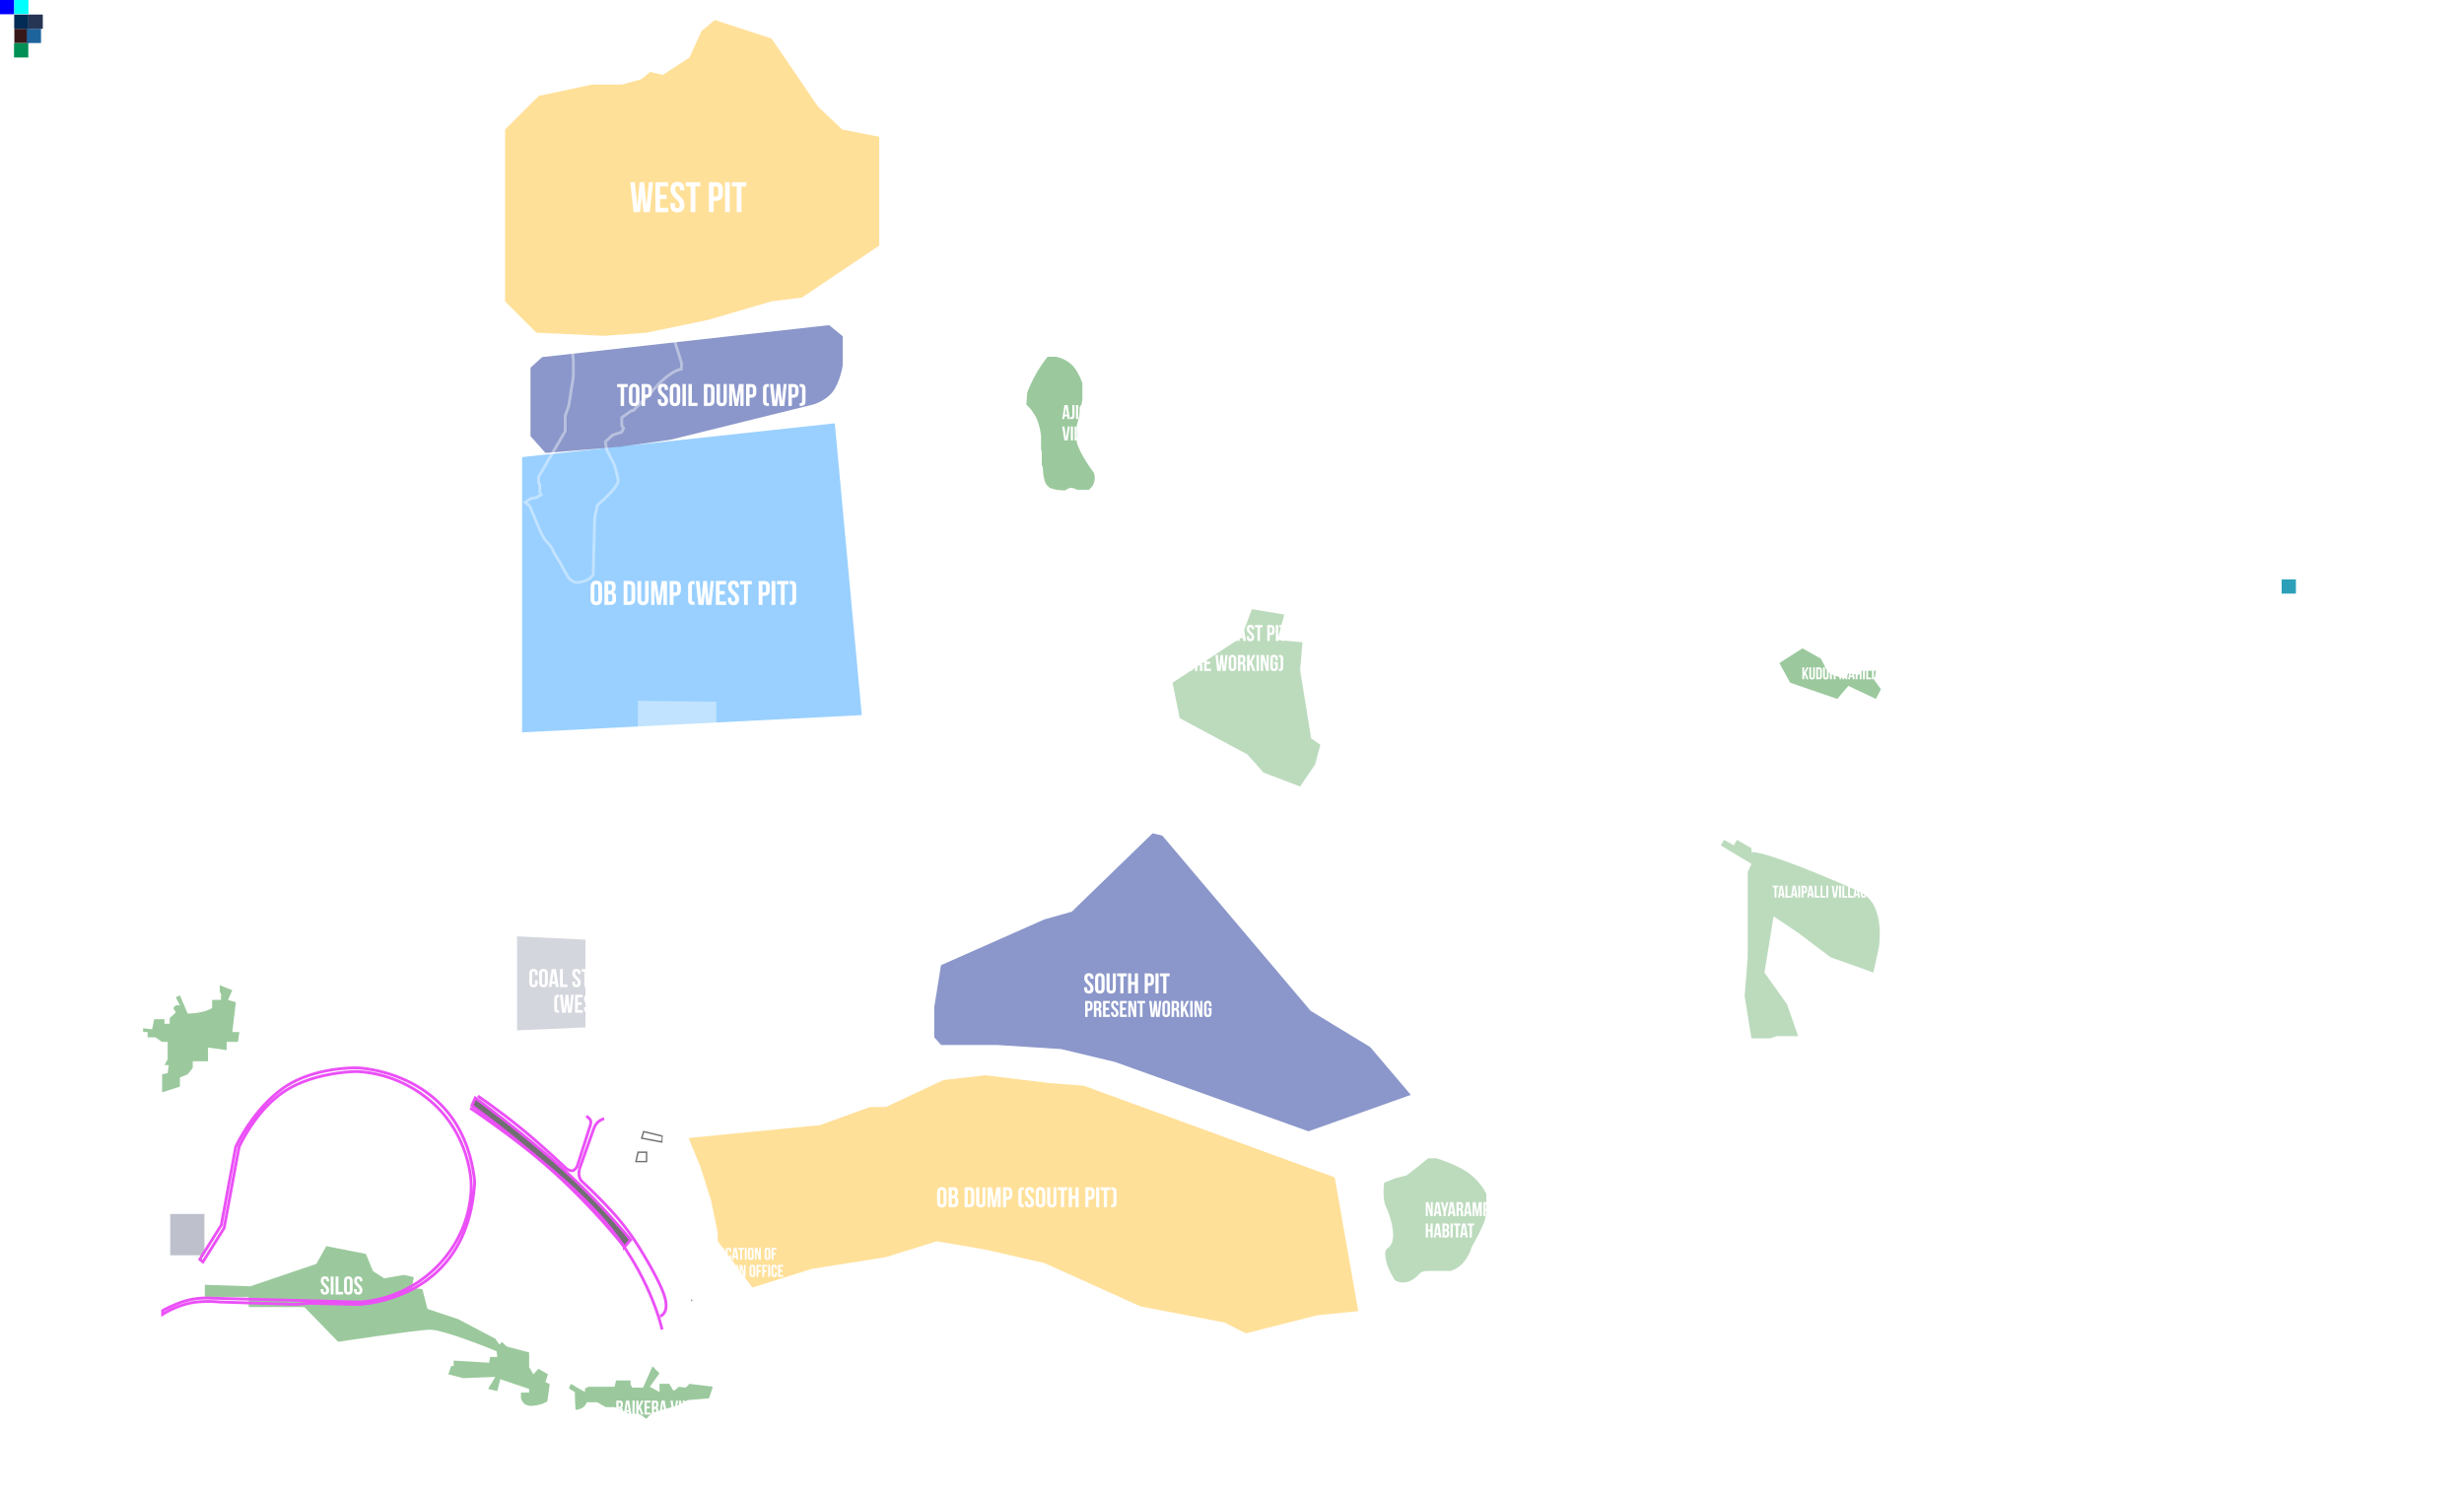 <svg xmlns="http://www.w3.org/2000/svg" xmlns:xlink="http://www.w3.org/1999/xlink" width="1729.304" height="1051.586" viewBox="0 0 1729.304 1051.586">
  <defs>
    <filter id="Path_11750" x="413.503" y="406.578" width="145.24" height="18.208" filterUnits="userSpaceOnUse">
      <feOffset dx="1" dy="1" input="SourceAlpha"/>
      <feGaussianBlur result="blur"/>
      <feFlood flood-opacity="0.161"/>
      <feComposite operator="in" in2="blur"/>
      <feComposite in="SourceGraphic"/>
    </filter>
    <filter id="Path_11751" x="432.068" y="268.343" width="133.264" height="16.774" filterUnits="userSpaceOnUse">
      <feOffset dx="1" dy="1" input="SourceAlpha"/>
      <feGaussianBlur result="blur-2"/>
      <feFlood flood-opacity="0.161"/>
      <feComposite operator="in" in2="blur-2"/>
      <feComposite in="SourceGraphic"/>
    </filter>
    <filter id="Path_11756" x="656.671" y="832.161" width="126.94" height="15.34" filterUnits="userSpaceOnUse">
      <feOffset dx="1" dy="1" input="SourceAlpha"/>
      <feGaussianBlur result="blur-3"/>
      <feFlood flood-opacity="0.161"/>
      <feComposite operator="in" in2="blur-3"/>
      <feComposite in="SourceGraphic"/>
    </filter>
    <filter id="Path_11757" x="1104.244" y="895.682" width="118.66" height="39.32" filterUnits="userSpaceOnUse">
      <feOffset dx="1" dy="1" input="SourceAlpha"/>
      <feGaussianBlur result="blur-4"/>
      <feFlood flood-opacity="0.161"/>
      <feComposite operator="in" in2="blur-4"/>
      <feComposite in="SourceGraphic"/>
    </filter>
    <filter id="Path_11758" x="575.084" y="672.949" width="60.724" height="13.888" filterUnits="userSpaceOnUse">
      <feOffset dx="1" dy="1" input="SourceAlpha"/>
      <feGaussianBlur result="blur-5"/>
      <feFlood flood-opacity="0.161"/>
      <feComposite operator="in" in2="blur-5"/>
      <feComposite in="SourceGraphic"/>
    </filter>
    <filter id="Path_11759" x="509.431" y="734.565" width="62.866" height="13.888" filterUnits="userSpaceOnUse">
      <feOffset dx="1" dy="1" input="SourceAlpha"/>
      <feGaussianBlur result="blur-6"/>
      <feFlood flood-opacity="0.161"/>
      <feComposite operator="in" in2="blur-6"/>
      <feComposite in="SourceGraphic"/>
    </filter>
    <filter id="Path_11760" x="601.184" y="748.257" width="48.88" height="9.592" filterUnits="userSpaceOnUse">
      <feOffset dx="1" dy="1" input="SourceAlpha"/>
      <feGaussianBlur result="blur-7"/>
      <feFlood flood-opacity="0.161"/>
      <feComposite operator="in" in2="blur-7"/>
      <feComposite in="SourceGraphic"/>
    </filter>
    <filter id="Path_11761" x="370.465" y="679.056" width="92.998" height="31.888" filterUnits="userSpaceOnUse">
      <feOffset dx="1" dy="1" input="SourceAlpha"/>
      <feGaussianBlur result="blur-8"/>
      <feFlood flood-opacity="0.161"/>
      <feComposite operator="in" in2="blur-8"/>
      <feComposite in="SourceGraphic"/>
    </filter>
    <filter id="Path_11762" x="809.691" y="437.584" width="93.688" height="33.472" filterUnits="userSpaceOnUse">
      <feOffset dx="1" dy="1" input="SourceAlpha"/>
      <feGaussianBlur result="blur-9"/>
      <feFlood flood-opacity="0.161"/>
      <feComposite operator="in" in2="blur-9"/>
      <feComposite in="SourceGraphic"/>
    </filter>
    <filter id="Path_11763" x="759.915" y="682.043" width="60.96" height="15.34" filterUnits="userSpaceOnUse">
      <feOffset dx="1" dy="1" input="SourceAlpha"/>
      <feGaussianBlur result="blur-10"/>
      <feFlood flood-opacity="0.161"/>
      <feComposite operator="in" in2="blur-10"/>
      <feComposite in="SourceGraphic"/>
    </filter>
    <filter id="Path_11753" x="744.479" y="283.203" width="34.978" height="26.024" filterUnits="userSpaceOnUse">
      <feOffset dx="1" dy="1" input="SourceAlpha"/>
      <feGaussianBlur result="blur-11"/>
      <feFlood flood-opacity="0.161"/>
      <feComposite operator="in" in2="blur-11"/>
      <feComposite in="SourceGraphic"/>
    </filter>
    <filter id="Path_11754" x="627.273" y="206.288" width="69.488" height="11.024" filterUnits="userSpaceOnUse">
      <feOffset dx="1" dy="1" input="SourceAlpha"/>
      <feGaussianBlur result="blur-12"/>
      <feFlood flood-opacity="0.161"/>
      <feComposite operator="in" in2="blur-12"/>
      <feComposite in="SourceGraphic"/>
    </filter>
    <filter id="Path_11766" x="1424.665" y="760.79" width="66.716" height="11.024" filterUnits="userSpaceOnUse">
      <feOffset dx="1" dy="1" input="SourceAlpha"/>
      <feGaussianBlur result="blur-13"/>
      <feFlood flood-opacity="0.161"/>
      <feComposite operator="in" in2="blur-13"/>
      <feComposite in="SourceGraphic"/>
    </filter>
    <filter id="Path_11767" x="1324.277" y="753.29" width="67.556" height="41.024" filterUnits="userSpaceOnUse">
      <feOffset dx="1" dy="1" input="SourceAlpha"/>
      <feGaussianBlur result="blur-14"/>
      <feFlood flood-opacity="0.161"/>
      <feComposite operator="in" in2="blur-14"/>
      <feComposite in="SourceGraphic"/>
    </filter>
    <filter id="Path_11768" x="999.632" y="842.754" width="57.098" height="25.8" filterUnits="userSpaceOnUse">
      <feOffset dx="1" dy="1" input="SourceAlpha"/>
      <feGaussianBlur result="blur-15"/>
      <feFlood flood-opacity="0.161"/>
      <feComposite operator="in" in2="blur-15"/>
      <feComposite in="SourceGraphic"/>
    </filter>
    <filter id="Path_11769" x="1243.051" y="620.538" width="71.236" height="9.592" filterUnits="userSpaceOnUse">
      <feOffset dx="1" dy="1" input="SourceAlpha"/>
      <feGaussianBlur result="blur-16"/>
      <feFlood flood-opacity="0.161"/>
      <feComposite operator="in" in2="blur-16"/>
      <feComposite in="SourceGraphic"/>
    </filter>
    <filter id="Path_11770" x="1263.924" y="467.3" width="89.104" height="9.604" filterUnits="userSpaceOnUse">
      <feOffset dx="1" dy="1" input="SourceAlpha"/>
      <feGaussianBlur result="blur-17"/>
      <feFlood flood-opacity="0.161"/>
      <feComposite operator="in" in2="blur-17"/>
      <feComposite in="SourceGraphic"/>
    </filter>
    <filter id="Path_11771" x="760.595" y="701.425" width="89.688" height="12.456" filterUnits="userSpaceOnUse">
      <feOffset dx="1" dy="1" input="SourceAlpha"/>
      <feGaussianBlur result="blur-18"/>
      <feFlood flood-opacity="0.161"/>
      <feComposite operator="in" in2="blur-18"/>
      <feComposite in="SourceGraphic"/>
    </filter>
    <filter id="Path_11772" x="928.811" y="647.75" width="123.12" height="15.34" filterUnits="userSpaceOnUse">
      <feOffset dx="1" dy="1" input="SourceAlpha"/>
      <feGaussianBlur result="blur-19"/>
      <feFlood flood-opacity="0.161"/>
      <feComposite operator="in" in2="blur-19"/>
      <feComposite in="SourceGraphic"/>
    </filter>
    <filter id="Path_11773" x="224.066" y="894.822" width="30.286" height="13.888" filterUnits="userSpaceOnUse">
      <feOffset dx="1" dy="1" input="SourceAlpha"/>
      <feGaussianBlur result="blur-20"/>
      <feFlood flood-opacity="0.161"/>
      <feComposite operator="in" in2="blur-20"/>
      <feComposite in="SourceGraphic"/>
    </filter>
    <filter id="Path_11774" x="273.196" y="804.32" width="42.608" height="11.038" filterUnits="userSpaceOnUse">
      <feOffset dx="1" dy="1" input="SourceAlpha"/>
      <feGaussianBlur result="blur-21"/>
      <feFlood flood-opacity="0.161"/>
      <feComposite operator="in" in2="blur-21"/>
      <feComposite in="SourceGraphic"/>
    </filter>
    <filter id="Path_11775" x="431.541" y="981.934" width="72.554" height="11.024" filterUnits="userSpaceOnUse">
      <feOffset dx="1" dy="1" input="SourceAlpha"/>
      <feGaussianBlur result="blur-22"/>
      <feFlood flood-opacity="0.161"/>
      <feComposite operator="in" in2="blur-22"/>
      <feComposite in="SourceGraphic"/>
    </filter>
    <filter id="Path_11776" x="499.246" y="874.712" width="50.404" height="21.592" filterUnits="userSpaceOnUse">
      <feOffset dx="1" dy="1" input="SourceAlpha"/>
      <feGaussianBlur result="blur-23"/>
      <feFlood flood-opacity="0.161"/>
      <feComposite operator="in" in2="blur-23"/>
      <feComposite in="SourceGraphic"/>
    </filter>
    <filter id="Path_11777" x="365.16" y="813.959" width="60.597" height="62.283" filterUnits="userSpaceOnUse">
      <feOffset dx="1" dy="1" input="SourceAlpha"/>
      <feGaussianBlur result="blur-24"/>
      <feFlood flood-opacity="0.161"/>
      <feComposite operator="in" in2="blur-24"/>
      <feComposite in="SourceGraphic"/>
    </filter>
    <filter id="Path_11778" x="499.697" y="914.346" width="40.408" height="21.496" filterUnits="userSpaceOnUse">
      <feOffset dx="1" dy="1" input="SourceAlpha"/>
      <feGaussianBlur result="blur-25"/>
      <feFlood flood-opacity="0.161"/>
      <feComposite operator="in" in2="blur-25"/>
      <feComposite in="SourceGraphic"/>
    </filter>
    <filter id="Path_11780" x="464.511" y="514.724" width="76.888" height="30.456" filterUnits="userSpaceOnUse">
      <feOffset dx="1" dy="1" input="SourceAlpha"/>
      <feGaussianBlur result="blur-26"/>
      <feFlood flood-opacity="0.161"/>
      <feComposite operator="in" in2="blur-26"/>
      <feComposite in="SourceGraphic"/>
    </filter>
    <filter id="Path_11755" x="441.332" y="126.645" width="82.48" height="22.48" filterUnits="userSpaceOnUse">
      <feOffset dx="1" dy="1" input="SourceAlpha"/>
      <feGaussianBlur result="blur-27"/>
      <feFlood flood-opacity="0.161"/>
      <feComposite operator="in" in2="blur-27"/>
      <feComposite in="SourceGraphic"/>
    </filter>
  </defs>
  <g id="Group_253" data-name="Group 253" transform="translate(-100.545 -139.948)">
    <path id="Path_9464" data-name="Path 9464" d="M5254.961,4721.035v274.1l-36.886,17.51-36.3,36.115-6.541,16.457-9.176,65.985a86.073,86.073,0,0,1-16.088,27.055l-10.293,33.614-2.12,16.187-13.113,48.258-12.606,15.634-5.4,12.559-17.65,18.216-2.712,13.578-20.146,27.666,3.377,22.894h0l-10.561,21.531-7.128,22.673-11.6,13.3-15.63,12.583-21.73,4.725-15.415,6.819-23.821,22.373-7.811,17.388-40.314,27-2.061,5.831,19.646,2.994,14.412,1.457,46.607-8.519,30.115,8.519s1.183,3.3,16.26,5.3,44.046,2.705,44.046,2.705l57.95-35.646s37.025,14.7,68.494,31.076a629.72,629.72,0,0,1,56.634,33.486l89.681,16.083,18.987,2.14s20.711,4.438,34.271,3.135,19.971-8.347,19.971-8.347l10.234-15.279,22.958-8.559s9.1-1.43,14.553-4.336a62.649,62.649,0,0,0,9.043-5.814h20.784l29.268-8.934,22.054-.833a79.426,79.426,0,0,1,9.308-8.759c3.978-2.877,6.562-2.249,6.562-2.249l24.3,5.567,14.322,6.6s16.2-1.808,25.741,2.652,12.418,15.189,12.418,15.189h19.016l19.676,4.883a26.282,26.282,0,0,1,6.217,5.055,23.9,23.9,0,0,1,3.81,6.787l-.453,12.465s.325,4.2,2.164,6.417,5.193,2.458,5.193,2.458h49.888l23.312,11.561,31.363-16.09s46.735,11.617,107.34,28.7c84.048,23.688,233.208,68.871,233.208,68.871l161.138-129.968,51.1-30.555-7.887-8.913,13.717-45.261-3.269-44.231,51.476-47.3h24.313l13.726,5.641,13.872,10.668,10.681,9.946,10.785,4.594h8.813l14.881-26.265,27.8-43.689,24.381,6.861,12.856,7.718,9.631,2.06,20.513-13.067,12.617-11.578,13.214-15.654L6229.319,5006.8l-151.575,46.434-61.438-14.068-7.514-15.089-4.292-19.191v-38.849l-466.6-173.154V4719.1l-28.9-9.791-18.367-9.408-30.362-42.866-53.765-22.261-11.319,9.746-8.379,15.447-11.391,10.9h-12.8l-5.032,7.119-12.078,5.546-19.743-1.047-40.557,8.115Z" transform="translate(-4810 -4492.513)" fill="none" stroke="#fff" stroke-width="4"/>
    <path id="Path_9571" data-name="Path 9571" d="M2354.307,1499.912v-68.089l-31.607-6.007-14.773-17.39-15.369-24.5-14.827-21.424-16.943-5.945-22.006-4.695-13.55,6.9-10.266,14.955-28.588,20.837L2172.2,1398l-22.749-1.457-36.146,7.346-22.675,24.15V1787.8l111.874-14.324,76.576,2.01,112.053,23.916,840.581,267.019,53.329,5.171,32.571,24.227,6.2-10.236,33.781-61.144,51.055,15.974,15.01-7.785,18.552-22.745L3048.229,1717.41l-146.885,44.526-67.727-15.671-7.384-16.359-5.626-21.127v-35.353Z" transform="translate(-1634 -1193)" fill="none" stroke="#fff" stroke-width="3" opacity="0.4"/>
    <path id="Path_9475" data-name="Path 9475" d="M5388.942,5214.69v241.328l10.511,30.572,61.519,69.772H5717.09l437.125,115.188,150.9-120.62-26.065-58.171-32.869-40.169-24.068-21.931Z" transform="translate(-4815.942 -4496.708)" fill="none" stroke="#fff" stroke-width="3" opacity="0.4"/>
    <path id="Path_9466" data-name="Path 9466" d="M5293.831,4884.6l-8.191,7.468v48.025l10.563,11.818,52.517-4.363,35.121-4.915,100.041-24.715s8.732-2.21,13.958-9.112,6.946-18.494,6.946-18.494v-20.367l-9.589-7.78Z" transform="translate(-4812.785 -4494.016)" fill="#3f52a7" opacity="0.6"/>
    <path id="Path_9467" data-name="Path 9467" d="M5281.959,4952.164v193.2l238.4-12.105-18.924-204.8Z" transform="translate(-4815 -4491.393)" fill="#0089ff" opacity="0.4"/>
    <g transform="matrix(1, 0, 0, 1, 100.55, 139.95)" filter="url(#Path_11750)">
      <path id="Path_11750-2" data-name="Path 11750" d="M3.384-12.936c0-1.2.528-1.656,1.368-1.656s1.368.456,1.368,1.656v9.072c0,1.2-.528,1.656-1.368,1.656S3.384-2.664,3.384-3.864Zm-2.64,8.9C.744-1.344,2.16.192,4.752.192S8.76-1.344,8.76-4.032v-8.736c0-2.688-1.416-4.224-4.008-4.224S.744-15.456.744-12.768ZM14.448-16.8H10.464V0h4.152c2.64,0,4.008-1.392,4.008-3.984V-5.352c0-1.776-.552-3.048-1.968-3.6,1.176-.552,1.7-1.656,1.7-3.384v-.6C18.36-15.528,17.184-16.8,14.448-16.8ZM14.28-7.56c1.2,0,1.7.48,1.7,2.04v1.464c0,1.248-.48,1.656-1.368,1.656H13.1V-7.56Zm.1-6.84c.936,0,1.344.528,1.344,1.728v.936c0,1.344-.6,1.776-1.584,1.776H13.1V-14.4ZM23.928,0H28.1c2.64,0,3.936-1.464,3.936-4.152v-8.5c0-2.688-1.3-4.152-3.936-4.152H23.928Zm4.128-14.4c.84,0,1.344.432,1.344,1.632v8.736c0,1.2-.5,1.632-1.344,1.632H26.568v-12ZM33.6-16.8V-4.008C33.6-1.32,34.944.216,37.536.216s3.936-1.536,3.936-4.224V-16.8h-2.5V-3.84c0,1.2-.528,1.632-1.368,1.632S36.24-2.64,36.24-3.84V-16.8Zm13.32,0H43.248V0h2.3V-11.88L47.52,0h2.5L51.84-12.048V0h2.5V-16.8H50.664l-1.8,11.928Zm13.224,0H56.256V0H58.9V-6.312h1.248c2.64,0,3.936-1.464,3.936-4.152v-2.184C64.08-15.336,62.784-16.8,60.144-16.8Zm0,2.4c.84,0,1.3.384,1.3,1.584v2.52c0,1.2-.456,1.584-1.3,1.584H58.9V-14.4Zm12.744-2.4c-2.64,0-3.7.984-3.7,3.672v9.456C69.192-.984,70.248,0,72.888,0H73.7V-2.16h-.648c-.84,0-1.224-.312-1.224-1.512v-9.456c0-1.2.384-1.512,1.224-1.512H73.7V-16.8ZM81.936,0h3.5l1.872-16.8h-2.3L83.64-3.456,82.32-16.8H79.776L78.5-3.552,77.088-16.8H74.52L76.392,0h3.624l.96-8.952Zm9.336-14.4h4.56v-2.4h-7.2V0h7.2V-2.4h-4.56V-7.32H94.9v-2.4H91.272Zm5.856,1.632c0,4.8,5.16,5.448,5.16,8.9,0,1.2-.528,1.632-1.368,1.632s-1.368-.432-1.368-1.632v-1.2h-2.5v1.032c0,2.688,1.344,4.224,3.936,4.224s3.936-1.536,3.936-4.224c0-4.8-5.16-5.448-5.16-8.9,0-1.2.48-1.656,1.32-1.656s1.32.456,1.32,1.656v.7h2.5v-.528c0-2.688-1.32-4.224-3.888-4.224S97.128-15.456,97.128-12.768Zm8.544-1.632h2.76V0h2.64V-14.4h2.76v-2.4h-8.16Zm16.92-2.4H118.7V0h2.64V-6.312h1.248c2.64,0,3.936-1.464,3.936-4.152v-2.184C126.528-15.336,125.232-16.8,122.592-16.8Zm0,2.4c.84,0,1.3.384,1.3,1.584v2.52c0,1.2-.456,1.584-1.3,1.584h-1.248V-14.4ZM127.752,0h2.64V-16.8h-2.64Zm3.792-14.4h2.76V0h2.64V-14.4h2.76v-2.4h-8.16Zm8.928-2.4v2.16h.648c.84,0,1.224.312,1.224,1.512v9.456c0,1.2-.384,1.512-1.224,1.512h-.648V0h.816c2.64,0,3.7-.984,3.7-3.672v-9.456c0-2.688-1.056-3.672-3.7-3.672Z" transform="translate(412.76 423.57)" fill="#fff"/>
    </g>
    <g transform="matrix(1, 0, 0, 1, 100.55, 139.95)" filter="url(#Path_11751)">
      <path id="Path_11751-2" data-name="Path 11751" d="M.176-13.2h2.53V0h2.42V-13.2h2.53v-2.2H.176Zm10.758,1.342c0-1.1.484-1.518,1.254-1.518s1.254.418,1.254,1.518v8.316c0,1.1-.484,1.518-1.254,1.518s-1.254-.418-1.254-1.518ZM8.514-3.7c0,2.464,1.3,3.872,3.674,3.872S15.862-1.232,15.862-3.7V-11.7c0-2.464-1.3-3.872-3.674-3.872S8.514-14.168,8.514-11.7ZM20.988-15.4H17.424V0h2.42V-5.786h1.144c2.42,0,3.608-1.342,3.608-3.806v-2C24.6-14.058,23.408-15.4,20.988-15.4Zm0,2.2c.77,0,1.188.352,1.188,1.452v2.31c0,1.1-.418,1.452-1.188,1.452H19.844V-13.2Zm7.832,1.5c0,4.4,4.73,4.994,4.73,8.162,0,1.1-.484,1.5-1.254,1.5s-1.254-.4-1.254-1.5v-1.1H28.754V-3.7c0,2.464,1.232,3.872,3.608,3.872S35.97-1.232,35.97-3.7c0-4.4-4.73-4.994-4.73-8.162,0-1.1.44-1.518,1.21-1.518s1.21.418,1.21,1.518v.638h2.288V-11.7c0-2.464-1.21-3.872-3.564-3.872S28.82-14.168,28.82-11.7Zm10.758-.154c0-1.1.484-1.518,1.254-1.518s1.254.418,1.254,1.518v8.316c0,1.1-.484,1.518-1.254,1.518s-1.254-.418-1.254-1.518ZM37.158-3.7c0,2.464,1.3,3.872,3.674,3.872S44.506-1.232,44.506-3.7V-11.7c0-2.464-1.3-3.872-3.674-3.872s-3.674,1.408-3.674,3.872ZM46.068,0h2.42V-15.4h-2.42Zm4.18,0h6.4V-2.2H52.668V-15.4h-2.42ZM61.116,0h3.828c2.42,0,3.608-1.342,3.608-3.806v-7.788c0-2.464-1.188-3.806-3.608-3.806H61.116ZM64.9-13.2c.77,0,1.232.4,1.232,1.5V-3.7c0,1.1-.462,1.5-1.232,1.5H63.536v-11Zm5.082-2.2V-3.674C69.982-1.21,71.214.2,73.59.2S77.2-1.21,77.2-3.674V-15.4H74.91V-3.52c0,1.1-.484,1.5-1.254,1.5S72.4-2.42,72.4-3.52V-15.4Zm12.21,0H78.826V0h2.112V-10.89L82.742,0H85.03L86.7-11.044V0H88.99V-15.4H85.624L83.974-4.466Zm12.122,0H90.75V0h2.42V-5.786h1.144c2.42,0,3.608-1.342,3.608-3.806v-2C97.922-14.058,96.734-15.4,94.314-15.4Zm0,2.2c.77,0,1.188.352,1.188,1.452v2.31c0,1.1-.418,1.452-1.188,1.452H93.17V-13.2ZM106-15.4c-2.42,0-3.388.9-3.388,3.366v8.668C102.608-.9,103.576,0,106,0h.748V-1.98h-.594c-.77,0-1.122-.286-1.122-1.386v-8.668c0-1.1.352-1.386,1.122-1.386h.594V-15.4ZM114.29,0H117.5l1.716-15.4h-2.112L115.852-3.168,114.642-15.4H112.31L111.144-3.256l-1.3-12.144h-2.354L109.208,0h3.322l.88-8.206Zm9.7-15.4h-3.564V0h2.42V-5.786h1.144c2.42,0,3.608-1.342,3.608-3.806v-2C127.6-14.058,126.412-15.4,123.992-15.4Zm0,2.2c.77,0,1.188.352,1.188,1.452v2.31c0,1.1-.418,1.452-1.188,1.452h-1.144V-13.2Zm4.312-2.2v1.98h.594c.77,0,1.122.286,1.122,1.386v8.668c0,1.1-.352,1.386-1.122,1.386H128.3V0h.748c2.42,0,3.388-.9,3.388-3.366v-8.668c0-2.464-.968-3.366-3.388-3.366Z" transform="translate(431.89 283.92)" fill="#fff"/>
    </g>
    <path id="Path_9468" data-name="Path 9468" d="M5399.816,5433.5l8.16,19.992,7.609,23.857,4.619,22.651v5.988l24.386,32.457,41.664-13.079,51.979-8.239,35.708-11.139,34.295,5.879,41.362,9.435,67.351,30.407,58.8,11.256,15.123,7.647,50.105-12.665,28.8-2.935-16.526-93.873L5677.1,5396.8l-24.341-1.857-44.521-5.466-29.6,3.352-40.406,18.919H5527.1l-35.1,12.729Z" transform="translate(-4815.961 -4494.82)" fill="#ffb100" opacity="0.4"/>
    <g transform="matrix(1, 0, 0, 1, 100.55, 139.95)" filter="url(#Path_11756)">
      <path id="Path_11756-2" data-name="Path 11756" d="M2.82-10.78c0-1,.44-1.38,1.14-1.38s1.14.38,1.14,1.38v7.56c0,1-.44,1.38-1.14,1.38S2.82-2.22,2.82-3.22ZM.62-3.36C.62-1.12,1.8.16,3.96.16S7.3-1.12,7.3-3.36v-7.28c0-2.24-1.18-3.52-3.34-3.52S.62-12.88.62-10.64ZM12.04-14H8.72V0h3.46c2.2,0,3.34-1.16,3.34-3.32V-4.46c0-1.48-.46-2.54-1.64-3,.98-.46,1.42-1.38,1.42-2.82v-.5C15.3-12.94,14.32-14,12.04-14ZM11.9-6.3c1,0,1.42.4,1.42,1.7v1.22c0,1.04-.4,1.38-1.14,1.38H10.92V-6.3Zm.08-5.7c.78,0,1.12.44,1.12,1.44v.78c0,1.12-.5,1.48-1.32,1.48h-.86V-12ZM19.94,0h3.48c2.2,0,3.28-1.22,3.28-3.46v-7.08c0-2.24-1.08-3.46-3.28-3.46H19.94Zm3.44-12c.7,0,1.12.36,1.12,1.36v7.28c0,1-.42,1.36-1.12,1.36H22.14V-12ZM28-14V-3.34C28-1.1,29.12.18,31.28.18s3.28-1.28,3.28-3.52V-14H32.48V-3.2c0,1-.44,1.36-1.14,1.36S30.2-2.2,30.2-3.2V-14Zm11.1,0H36.04V0h1.92V-9.9L39.6,0h2.08L43.2-10.04V0h2.08V-14H42.22l-1.5,9.94Zm11.02,0H46.88V0h2.2V-5.26h1.04c2.2,0,3.28-1.22,3.28-3.46v-1.82C53.4-12.78,52.32-14,50.12-14Zm0,2c.7,0,1.08.32,1.08,1.32v2.1c0,1-.38,1.32-1.08,1.32H49.08V-12Zm10.62-2c-2.2,0-3.08.82-3.08,3.06v7.88c0,2.24.88,3.06,3.08,3.06h.68V-1.8h-.54c-.7,0-1.02-.26-1.02-1.26v-7.88c0-1,.32-1.26,1.02-1.26h.54V-14Zm1.52,3.36c0,4,4.3,4.54,4.3,7.42,0,1-.44,1.36-1.14,1.36s-1.14-.36-1.14-1.36v-1H62.2v.86c0,2.24,1.12,3.52,3.28,3.52s3.28-1.28,3.28-3.52c0-4-4.3-4.54-4.3-7.42,0-1,.4-1.38,1.1-1.38s1.1.38,1.1,1.38v.58h2.08v-.44c0-2.24-1.1-3.52-3.24-3.52S62.26-12.88,62.26-10.64Zm9.78-.14c0-1,.44-1.38,1.14-1.38s1.14.38,1.14,1.38v7.56c0,1-.44,1.38-1.14,1.38s-1.14-.38-1.14-1.38Zm-2.2,7.42c0,2.24,1.18,3.52,3.34,3.52s3.34-1.28,3.34-3.52v-7.28c0-2.24-1.18-3.52-3.34-3.52s-3.34,1.28-3.34,3.52Zm8-10.64V-3.34c0,2.24,1.12,3.52,3.28,3.52S84.4-1.1,84.4-3.34V-14H82.32V-3.2c0,1-.44,1.36-1.14,1.36S80.04-2.2,80.04-3.2V-14Zm7.42,2h2.3V0h2.2V-12h2.3v-2h-6.8Zm9.96,6h2.5V0h2.24V-14H97.72v6h-2.5v-6h-2.2V0h2.2Zm12.68-8h-3.24V0h2.2V-5.26h1.04c2.2,0,3.28-1.22,3.28-3.46v-1.82C111.18-12.78,110.1-14,107.9-14Zm0,2c.7,0,1.08.32,1.08,1.32v2.1c0,1-.38,1.32-1.08,1.32h-1.04V-12Zm4.3,12h2.2V-14h-2.2Zm3.16-12h2.3V0h2.2V-12h2.3v-2h-6.8Zm7.44-2v1.8h.54c.7,0,1.02.26,1.02,1.26v7.88c0,1-.32,1.26-1.02,1.26h-.54V0h.68c2.2,0,3.08-.82,3.08-3.06v-7.88c0-2.24-.88-3.06-3.08-3.06Z" transform="translate(656.05 846.32)" fill="#fff"/>
    </g>
    <g transform="matrix(1, 0, 0, 1, 100.55, 139.95)" filter="url(#Path_11757)">
      <path id="Path_11757-2" data-name="Path 11757" d="M4.04-14H.8V0H3V-5.26H4.04c2.2,0,3.28-1.22,3.28-3.46v-1.82C7.32-12.78,6.24-14,4.04-14Zm0,2c.7,0,1.08.32,1.08,1.32v2.1c0,1-.38,1.32-1.08,1.32H3V-12ZM15.18,0a4.123,4.123,0,0,1-.24-1.7V-3.86c0-1.46-.36-2.52-1.46-2.98a2.791,2.791,0,0,0,1.44-2.84v-1.1c0-2.16-.98-3.22-3.26-3.22H8.34V0h2.2V-5.7h.76c1,0,1.44.48,1.44,1.78v2.2A4.306,4.306,0,0,0,12.94,0ZM11.6-12c.78,0,1.12.44,1.12,1.44v1.38c0,1.12-.5,1.48-1.32,1.48h-.86V-12Zm6.8,1.22c0-1,.44-1.38,1.14-1.38s1.14.38,1.14,1.38v7.56c0,1-.44,1.38-1.14,1.38S18.4-2.22,18.4-3.22ZM16.2-3.36c0,2.24,1.18,3.52,3.34,3.52s3.34-1.28,3.34-3.52v-7.28c0-2.24-1.18-3.52-3.34-3.52s-3.34,1.28-3.34,3.52ZM27.54-14H24.3V0h2.2V-5.26h1.04c2.2,0,3.28-1.22,3.28-3.46v-1.82C30.82-12.78,29.74-14,27.54-14Zm0,2c.7,0,1.08.32,1.08,1.32v2.1c0,1-.38,1.32-1.08,1.32H26.5V-12Zm6.32,1.22c0-1,.44-1.38,1.14-1.38s1.14.38,1.14,1.38v7.56c0,1-.44,1.38-1.14,1.38s-1.14-.38-1.14-1.38Zm-2.2,7.42C31.66-1.12,32.84.16,35,.16s3.34-1.28,3.34-3.52v-7.28c0-2.24-1.18-3.52-3.34-3.52s-3.34,1.28-3.34,3.52Zm7.82-7.28c0,4,4.3,4.54,4.3,7.42,0,1-.44,1.36-1.14,1.36S41.5-2.22,41.5-3.22v-1H39.42v.86c0,2.24,1.12,3.52,3.28,3.52s3.28-1.28,3.28-3.52c0-4-4.3-4.54-4.3-7.42,0-1,.4-1.38,1.1-1.38s1.1.38,1.1,1.38v.58h2.08v-.44c0-2.24-1.1-3.52-3.24-3.52S39.48-12.88,39.48-10.64ZM49.44-12h3.8v-2h-6V0h6V-2h-3.8V-6.1h3.02v-2H49.44ZM54.6,0h3.48c2.2,0,3.28-1.22,3.28-3.46v-7.08c0-2.24-1.08-3.46-3.28-3.46H54.6Zm3.44-12c.7,0,1.12.36,1.12,1.36v7.28c0,1-.42,1.36-1.12,1.36H56.8V-12Zm9.84,1.22c0-1,.44-1.38,1.14-1.38s1.14.38,1.14,1.38v7.56c0,1-.44,1.38-1.14,1.38s-1.14-.38-1.14-1.38Zm-2.2,7.42c0,2.24,1.18,3.52,3.34,3.52s3.34-1.28,3.34-3.52v-7.28c0-2.24-1.18-3.52-3.34-3.52s-3.34,1.28-3.34,3.52ZM77.1-14H73.78V0h3.46c2.2,0,3.34-1.16,3.34-3.32V-4.46c0-1.48-.46-2.54-1.64-3,.98-.46,1.42-1.38,1.42-2.82v-.5C80.36-12.94,79.38-14,77.1-14Zm-.14,7.7c1,0,1.42.4,1.42,1.7v1.22c0,1.04-.4,1.38-1.14,1.38H75.98V-6.3Zm.08-5.7c.78,0,1.12.44,1.12,1.44v.78c0,1.12-.5,1.48-1.32,1.48h-.86V-12ZM85,0h3.48c2.2,0,3.28-1.22,3.28-3.46v-7.08c0-2.24-1.08-3.46-3.28-3.46H85Zm3.44-12c.7,0,1.12.36,1.12,1.36v7.28c0,1-.42,1.36-1.12,1.36H87.2V-12Zm4.62-2V-3.34c0,2.24,1.12,3.52,3.28,3.52s3.28-1.28,3.28-3.52V-14H97.54V-3.2c0,1-.44,1.36-1.14,1.36S95.26-2.2,95.26-3.2V-14Zm11.1,0H101.1V0h1.92V-9.9L104.66,0h2.08l1.52-10.04V0h2.08V-14h-3.06l-1.5,9.94Zm11.02,0h-3.24V0h2.2V-5.26h1.04c2.2,0,3.28-1.22,3.28-3.46v-1.82C118.46-12.78,117.38-14,115.18-14Zm0,2c.7,0,1.08.32,1.08,1.32v2.1c0,1-.38,1.32-1.08,1.32h-1.04V-12ZM4.02,10c-2.2,0-3.08.82-3.08,3.06v7.88c0,2.24.88,3.06,3.08,3.06H4.7V22.2H4.16c-.7,0-1.02-.26-1.02-1.26V13.06c0-1,.32-1.26,1.02-1.26H4.7V10Zm4,2h3.8V10h-6V24h6V22H8.02V17.9h3.02v-2H8.02Zm10.04-2H14.84L12.6,24h2.02L15,21.46h2.7L18.08,24H20.3Zm-1.72,2.48,1.06,7.08H15.28Zm4.7.88c0,4,4.3,4.54,4.3,7.42,0,1-.44,1.36-1.14,1.36s-1.14-.36-1.14-1.36v-1H20.98v.86c0,2.24,1.12,3.52,3.28,3.52s3.28-1.28,3.28-3.52c0-4-4.3-4.54-4.3-7.42,0-1,.4-1.38,1.1-1.38s1.1.38,1.1,1.38v.58h2.08v-.44c0-2.24-1.1-3.52-3.24-3.52S21.04,11.12,21.04,13.36ZM28.16,12h2.3V24h2.2V12h2.3V10h-6.8Zm14.1-2H39.02V24h2.2V18.74h1.04c2.2,0,3.28-1.22,3.28-3.46V13.46C45.54,11.22,44.46,10,42.26,10Zm0,2c.7,0,1.08.32,1.08,1.32v2.1c0,1-.38,1.32-1.08,1.32H41.22V12Zm4.4,12h2.2V10h-2.2Zm3.16-12h2.3V24h2.2V12h2.3V10h-6.8Zm7.44-2v1.8h.54c.7,0,1.02.26,1.02,1.26v7.88c0,1-.32,1.26-1.02,1.26h-.54V24h.68c2.2,0,3.08-.82,3.08-3.06V13.06c0-2.24-.88-3.06-3.08-3.06Z" transform="translate(1103.44 909.84)" fill="#fff"/>
    </g>
    <path id="Path_9476" data-name="Path 9476" d="M5095.008,5369.48l-2.675,16.947-6.095,1.808v4.431h1.18v2.744l1.065,1.126h3.85l1.015-1.885H5098l3.534,3.284h4.56v1.323h2.851v-3.848s3.153-3.71,6.946-3.748,4.037-.894,4.037-.894l2.024-2.659h3.59V5385l3.691-3.149h5.419l1.076-1.551v-1.681l-1.6-1.021h-4.75l-6.5-.962-4.95-3.456h-4.673l-4.356-3.213v-2.271l-1.46-1.433h-2.157l-1.932,2.256h-2.066v.968Z" transform="translate(-4444 -4493)" fill="#fff" opacity="0.4"/>
    <path id="Path_9477" data-name="Path 9477" d="M5165.156,5376.558l-2.62,3.524-11.827,10.993-2.61,7.063v3.306l2.61,2.147h1.563l20.241-17.4,6.933-4.436,4.351-6.5-.4-2.592-3.946-2.848h-5.79Z" transform="translate(-4444 -4493)" fill="#fff" opacity="0.4"/>
    <path id="Path_9478" data-name="Path 9478" d="M4986.178,5449.737l-2.426,17.993h-7.23v4.961l44.428,3.022-9.425-30.49-11.644,1.211v4.857Z" transform="translate(-4444 -4493)" fill="#fff" opacity="0.4"/>
    <path id="Path_11752" data-name="Path 11752" d="M0,0H52V32H0Z" transform="translate(712 336.147)" fill="#fff" opacity="0.1"/>
    <path id="Path_9480" data-name="Path 9480" d="M5277.086,5291.607v66l48-2.066v-61.6Z" transform="translate(-4813.661 -4494.467)" fill="#9398aa" opacity="0.4"/>
    <path id="Path_9495" data-name="Path 9495" d="M5655.593,4883.335h-5.784a93.436,93.436,0,0,0-14.324,25.2l-.629,8.389a33.682,33.682,0,0,1,7.174,9.664,42.956,42.956,0,0,1,3.143,12.583v9.293l.524,1.373v9.112l.746,2.159s.144,6,1.41,9.57a8.3,8.3,0,0,0,3.656,4.72,20.314,20.314,0,0,0,4.468,1.269,51.621,51.621,0,0,0,6.125.537,7.816,7.816,0,0,1,3.945-1.805,8.36,8.36,0,0,1,4.248,1.269h8.5a17.931,17.931,0,0,0,2.553-2.705,12.623,12.623,0,0,0,1.535-5.776,11.939,11.939,0,0,0-.562-3.341,132.779,132.779,0,0,1-7.518-11.312,61.11,61.11,0,0,1-4.51-9.761v-12.336s1.4-4.9,2.37-9.474,1.525-8.834,1.525-8.834v-11.246s-2.667-8.166-7.317-12.8A23.3,23.3,0,0,0,5655.593,4883.335Z" transform="translate(-4814 -4493)" fill="#58a55c" opacity="0.6"/>
    <path id="Path_9496" data-name="Path 9496" d="M5793.182,5060.479l-7.385,19.8-48.323,31.846,4.99,24.887,47.495,25.438,11.263,12.687L5827,5185l10.555-15.514,3.636-13.758-6.441-4.515-7.75-47.993,1.662-19.485-17.545-1.619,4.8-17.837Z" transform="translate(-4814 -4493)" fill="#58a55c" opacity="0.4"/>
    <path id="Path_9497" data-name="Path 9497" d="M6143.76,5230.927c11.394,0,56.9,19.287,75.876,27.874s13.476,39.621,13.476,39.621l-3.78,17.127-30.038-10.695-22.775-17.193-17.223-11.542-6.4,39.43,15.9,22.391,7.725,22.268h-14.862l-4.964,1.545H6143.76l-4.8-29.691,2.175-27.208v-59.882l2.629-5.692-21.634-13.024,2.5-3.816,6.662,3.816,2.347-3.816,10.122,5.909Z" transform="translate(-4814 -4493)" fill="#58a55c" opacity="0.4"/>
    <path id="Path_9498" data-name="Path 9498" d="M6197.162,5104.473a28.613,28.613,0,0,0,12.88,4.443l1.709-3.334,7.2,1.049,2.3-2.919h9.866l-1.065,6.6,4.571,6.44-3.506,6.749-19.36-9.116L6204,5123.5l-33.053-11.341-7.61-13.845,16.232-10.323,13.014,7.278Z" transform="translate(-4814 -4493)" fill="#58a55c" opacity="0.6"/>
    <g transform="matrix(1, 0, 0, 1, 100.55, 139.95)" filter="url(#Path_11758)">
      <path id="Path_11758-2" data-name="Path 11758" d="M5.832,0H8.46l1.4-12.6H8.136L7.11-2.592,6.12-12.6H4.212L3.258-2.664,2.2-12.6H.27L1.674,0H4.392l.72-6.714Zm6.84-9.7c0-.9.4-1.242,1.026-1.242s1.026.342,1.026,1.242v6.8c0,.9-.4,1.242-1.026,1.242S12.672-2,12.672-2.9Zm-1.98,6.678c0,2.016,1.062,3.168,3.006,3.168S16.7-1.008,16.7-3.024V-9.576c0-2.016-1.062-3.168-3.006-3.168s-3.006,1.152-3.006,3.168ZM24.138,0a3.711,3.711,0,0,1-.216-1.53V-3.474c0-1.314-.324-2.268-1.314-2.682a2.512,2.512,0,0,0,1.3-2.556V-9.7c0-1.944-.882-2.9-2.934-2.9H17.982V0h1.98V-5.13h.684c.9,0,1.3.432,1.3,1.6v1.98A3.875,3.875,0,0,0,22.122,0ZM20.916-10.8c.7,0,1.008.4,1.008,1.3v1.242c0,1.008-.45,1.332-1.188,1.332h-.774V-10.8ZM29.736,0H31.77L29.016-6.984,31.77-12.6H29.79L27.2-7.11V-12.6h-1.98V0H27.2V-3.87l.612-1.152Zm2.592-9.576c0,3.6,3.87,4.086,3.87,6.678,0,.9-.4,1.224-1.026,1.224S34.146-2,34.146-2.9v-.9H32.274v.774c0,2.016,1.008,3.168,2.952,3.168s2.952-1.152,2.952-3.168c0-3.6-3.87-4.086-3.87-6.678,0-.9.36-1.242.99-1.242s.99.342.99,1.242v.522H38.16v-.4c0-2.016-.99-3.168-2.916-3.168S32.328-11.592,32.328-9.576ZM41.292-5.4h2.25V0h2.016V-12.6H43.542v5.4h-2.25v-5.4h-1.98V0h1.98Zm7.524-4.3c0-.9.4-1.242,1.026-1.242s1.026.342,1.026,1.242v6.8c0,.9-.4,1.242-1.026,1.242S48.816-2,48.816-2.9Zm-1.98,6.678c0,2.016,1.062,3.168,3.006,3.168s3.006-1.152,3.006-3.168V-9.576c0-2.016-1.062-3.168-3.006-3.168s-3.006,1.152-3.006,3.168ZM57.042-12.6H54.126V0h1.98V-4.734h.936c1.98,0,2.952-1.1,2.952-3.114V-9.486C59.994-11.5,59.022-12.6,57.042-12.6Zm0,1.8c.63,0,.972.288.972,1.188v1.89c0,.9-.342,1.188-.972,1.188h-.936V-10.8Z" transform="translate(574.81 685.69)" fill="#fff"/>
    </g>
    <g transform="matrix(1, 0, 0, 1, 100.55, 139.95)" filter="url(#Path_11759)">
      <path id="Path_11759-2" data-name="Path 11759" d="M.468-9.576c0,3.6,3.87,4.086,3.87,6.678,0,.9-.4,1.224-1.026,1.224S2.286-2,2.286-2.9v-.9H.414v.774C.414-1.008,1.422.144,3.366.144S6.318-1.008,6.318-3.024c0-3.6-3.87-4.086-3.87-6.678,0-.9.36-1.242.99-1.242s.99.342.99,1.242v.522H6.3v-.4c0-2.016-.99-3.168-2.916-3.168S.468-11.592.468-9.576ZM6.876-10.8h2.07V0h1.98V-10.8H13v-1.8H6.876Zm8.8,1.1c0-.9.4-1.242,1.026-1.242S17.73-10.6,17.73-9.7v6.8c0,.9-.4,1.242-1.026,1.242S15.678-2,15.678-2.9ZM13.7-3.024C13.7-1.008,14.76.144,16.7.144S19.71-1.008,19.71-3.024V-9.576c0-2.016-1.062-3.168-3.006-3.168S13.7-11.592,13.7-9.576ZM24.858-4.7v1.8c0,.9-.4,1.224-1.026,1.224S22.806-2,22.806-2.9V-9.7c0-.9.4-1.242,1.026-1.242s1.026.342,1.026,1.242v1.35H26.73V-9.576c0-2.016-1.008-3.168-2.952-3.168s-2.952,1.152-2.952,3.168v6.552c0,2.016,1.008,3.168,2.952,3.168S26.73-1.008,26.73-3.024V-4.7Zm7.6,4.7h2.034L31.734-6.984,34.488-12.6h-1.98L29.916-7.11V-12.6h-1.98V0h1.98V-3.87l.612-1.152Zm4.788,0h1.98V-4.176l2.5-8.424h-1.89L38.322-6.858,36.81-12.6H34.74l2.5,8.424Zm8.784-12.6h-2.9L41.112,0H42.93l.342-2.286H45.7L46.044,0h2Zm-1.548,2.232L45.432-4H43.524ZM55.116,0A3.711,3.711,0,0,1,54.9-1.53V-3.474c0-1.314-.324-2.268-1.314-2.682a2.512,2.512,0,0,0,1.3-2.556V-9.7c0-1.944-.882-2.9-2.934-2.9H48.96V0h1.98V-5.13h.684c.9,0,1.3.432,1.3,1.6v1.98A3.875,3.875,0,0,0,53.1,0ZM51.894-10.8c.7,0,1.008.4,1.008,1.3v1.242c0,1.008-.45,1.332-1.188,1.332H50.94V-10.8ZM56.2,0h3.132c1.98,0,2.952-1.1,2.952-3.114V-9.486c0-2.016-.972-3.114-2.952-3.114H56.2Zm3.1-10.8c.63,0,1.008.324,1.008,1.224v6.552c0,.9-.378,1.224-1.008,1.224H58.176v-9Z" transform="translate(509.02 747.31)" fill="#fff"/>
    </g>
    <g transform="matrix(1, 0, 0, 1, 100.55, 139.95)" filter="url(#Path_11760)">
      <path id="Path_11760-2" data-name="Path 11760" d="M.312-6.384c0,2.4,2.58,2.724,2.58,4.452,0,.6-.264.816-.684.816s-.684-.216-.684-.816v-.6H.276v.516C.276-.672.948.1,2.244.1S4.212-.672,4.212-2.016c0-2.4-2.58-2.724-2.58-4.452,0-.6.24-.828.66-.828s.66.228.66.828v.348H4.2v-.264C4.2-7.728,3.54-8.5,2.256-8.5S.312-7.728.312-6.384ZM4.584-7.2h1.38V0h1.32V-7.2h1.38V-8.4H4.584Zm5.868.732c0-.6.264-.828.684-.828s.684.228.684.828v4.536c0,.6-.264.828-.684.828s-.684-.228-.684-.828ZM9.132-2.016a1.864,1.864,0,0,0,2,2.112,1.864,1.864,0,0,0,2-2.112V-6.384a1.864,1.864,0,0,0-2-2.112,1.864,1.864,0,0,0-2,2.112Zm7.44-1.116v1.2c0,.6-.264.816-.684.816s-.684-.216-.684-.816V-6.468c0-.6.264-.828.684-.828s.684.228.684.828v.9H17.82v-.816c0-1.344-.672-2.112-1.968-2.112s-1.968.768-1.968,2.112v4.368C13.884-.672,14.556.1,15.852.1S17.82-.672,17.82-2.016V-3.132ZM21.636,0h1.356L21.156-4.656,22.992-8.4h-1.32L19.944-4.74V-8.4h-1.32V0h1.32V-2.58l.408-.768Zm3.192,0h1.32V-2.784L27.816-8.4h-1.26L25.548-4.572,24.54-8.4H23.16l1.668,5.616Zm5.856-8.4H28.752L27.408,0H28.62l.228-1.524h1.62L30.7,0h1.332ZM29.652-6.912l.636,4.248H29.016ZM36.744,0A2.474,2.474,0,0,1,36.6-1.02v-1.3c0-.876-.216-1.512-.876-1.788a1.675,1.675,0,0,0,.864-1.7v-.66c0-1.3-.588-1.932-1.956-1.932H32.64V0h1.32V-3.42h.456c.6,0,.864.288.864,1.068v1.32A2.583,2.583,0,0,0,35.4,0ZM34.6-7.2c.468,0,.672.264.672.864v.828c0,.672-.3.888-.792.888H33.96V-7.2ZM37.464,0h2.088c1.32,0,1.968-.732,1.968-2.076V-6.324c0-1.344-.648-2.076-1.968-2.076H37.464Zm2.064-7.2c.42,0,.672.216.672.816v4.368c0,.6-.252.816-.672.816h-.744v-6Zm7.308.864c0,2.424-2.616,2.832-2.616,5.3V0h3.816V-1.2h-2.5a.908.908,0,0,1-.012-.18c0-1.38,2.628-2.364,2.628-5,0-1.344-.672-2.112-1.968-2.112s-1.968.768-1.968,2.112v.816h1.248v-.9c0-.6.264-.828.684-.828S46.836-7.092,46.836-6.336Z" transform="translate(600.91 756.75)" fill="#fff"/>
    </g>
    <g transform="matrix(1, 0, 0, 1, 100.55, 139.95)" filter="url(#Path_11761)">
      <path id="Path_11761-2" data-name="Path 11761" d="M-41.958-4.7v1.8c0,.9-.4,1.224-1.026,1.224S-44.01-2-44.01-2.9V-9.7c0-.9.4-1.242,1.026-1.242s1.026.342,1.026,1.242v1.35h1.872V-9.576c0-2.016-1.008-3.168-2.952-3.168s-2.952,1.152-2.952,3.168v6.552c0,2.016,1.008,3.168,2.952,3.168s2.952-1.152,2.952-3.168V-4.7Zm4.9-5c0-.9.4-1.242,1.026-1.242S-35.01-10.6-35.01-9.7v6.8c0,.9-.4,1.242-1.026,1.242S-37.062-2-37.062-2.9Zm-1.98,6.678c0,2.016,1.062,3.168,3.006,3.168s3.006-1.152,3.006-3.168V-9.576c0-2.016-1.062-3.168-3.006-3.168s-3.006,1.152-3.006,3.168ZM-27.378-12.6h-2.9L-32.292,0h1.818l.342-2.286h2.43L-27.36,0h2Zm-1.548,2.232L-27.972-4H-29.88ZM-24.444,0h5.238V-1.8h-3.258V-12.6h-1.98Zm8.64-9.576c0,3.6,3.87,4.086,3.87,6.678,0,.9-.4,1.224-1.026,1.224S-13.986-2-13.986-2.9v-.9h-1.872v.774c0,2.016,1.008,3.168,2.952,3.168s2.952-1.152,2.952-3.168c0-3.6-3.87-4.086-3.87-6.678,0-.9.36-1.242.99-1.242s.99.342.99,1.242v.522h1.872v-.4c0-2.016-.99-3.168-2.916-3.168S-15.8-11.592-15.8-9.576ZM-9.4-10.8h2.07V0h1.98V-10.8h2.07v-1.8H-9.4Zm8.8,1.1c0-.9.4-1.242,1.026-1.242S1.458-10.6,1.458-9.7v6.8c0,.9-.4,1.242-1.026,1.242S-.594-2-.594-2.9Zm-1.98,6.678C-2.574-1.008-1.512.144.432.144S3.438-1.008,3.438-3.024V-9.576c0-2.016-1.062-3.168-3.006-3.168s-3.006,1.152-3.006,3.168ZM8.586-4.7v1.8c0,.9-.4,1.224-1.026,1.224S6.534-2,6.534-2.9V-9.7c0-.9.4-1.242,1.026-1.242S8.586-10.6,8.586-9.7v1.35h1.872V-9.576c0-2.016-1.008-3.168-2.952-3.168S4.554-11.592,4.554-9.576v6.552C4.554-1.008,5.562.144,7.506.144s2.952-1.152,2.952-3.168V-4.7Zm7.6,4.7h2.034L15.462-6.984,18.216-12.6h-1.98L13.644-7.11V-12.6h-1.98V0h1.98V-3.87l.612-1.152ZM20.97,0h1.98V-4.176l2.5-8.424h-1.89L22.05-6.858,20.538-12.6h-2.07l2.5,8.424Zm8.784-12.6h-2.9L24.84,0h1.818L27-2.286h2.43L29.772,0h2Zm-1.548,2.232L29.16-4H27.252ZM38.844,0a3.711,3.711,0,0,1-.216-1.53V-3.474c0-1.314-.324-2.268-1.314-2.682a2.512,2.512,0,0,0,1.3-2.556V-9.7c0-1.944-.882-2.9-2.934-2.9H32.688V0h1.98V-5.13h.684c.9,0,1.3.432,1.3,1.6v1.98A3.875,3.875,0,0,0,36.828,0ZM35.622-10.8c.7,0,1.008.4,1.008,1.3v1.242c0,1.008-.45,1.332-1.188,1.332h-.774V-10.8ZM39.924,0h3.132c1.98,0,2.952-1.1,2.952-3.114V-9.486c0-2.016-.972-3.114-2.952-3.114H39.924Zm3.1-10.8c.63,0,1.008.324,1.008,1.224v6.552c0,.9-.378,1.224-1.008,1.224H41.9v-9ZM-25.7,5.4c-1.98,0-2.772.738-2.772,2.754v7.092c0,2.016.792,2.754,2.772,2.754h.612V16.38h-.486c-.63,0-.918-.234-.918-1.134V8.154c0-.9.288-1.134.918-1.134h.486V5.4ZM-18.909,18h2.628l1.4-12.6h-1.728l-1.026,10.008L-18.621,5.4h-1.908l-.954,9.936L-22.545,5.4h-1.926l1.4,12.6h2.718l.72-6.714Zm7-10.8h3.42V5.4h-5.4V18h5.4V16.2h-3.42V12.51h2.718v-1.8h-2.718Zm4.392,1.224c0,3.6,3.87,4.086,3.87,6.678,0,.9-.4,1.224-1.026,1.224S-5.7,16-5.7,15.1v-.9H-7.569v.774c0,2.016,1.008,3.168,2.952,3.168s2.952-1.152,2.952-3.168c0-3.6-3.87-4.086-3.87-6.678,0-.9.36-1.242.99-1.242s.99.342.99,1.242V8.82h1.872v-.4c0-2.016-.99-3.168-2.916-3.168S-7.515,6.408-7.515,8.424ZM-1.107,7.2H.963V18h1.98V7.2h2.07V5.4h-6.12Zm12.69-1.8H8.667V18h1.98V13.266h.936c1.98,0,2.952-1.1,2.952-3.114V8.514C14.535,6.5,13.563,5.4,11.583,5.4Zm0,1.8c.63,0,.972.288.972,1.188v1.89c0,.9-.342,1.188-.972,1.188h-.936V7.2ZM15.543,18h1.98V5.4h-1.98ZM18.387,7.2h2.07V18h1.98V7.2h2.07V5.4h-6.12Zm6.7-1.8V7.02h.486c.63,0,.918.234.918,1.134v7.092c0,.9-.288,1.134-.918,1.134h-.486V18h.612c1.98,0,2.772-.738,2.772-2.754V8.154c0-2.016-.792-2.754-2.772-2.754Z" transform="translate(416.46 691.8)" fill="#fff"/>
    </g>
    <path id="Path_9501" data-name="Path 9501" d="M5886.013,5463.073s-1.671,10.759,1.388,17.208,8.555,23.678,1.165,28.637c-2,1.341-2.327,3.792-1.1,9.435s6.007,13.135,6.007,13.135a11.623,11.623,0,0,0,11.781,0c6.428-3.6,4.51-6.332,11.6-6.455s15.7,0,15.7,0a19.569,19.569,0,0,0,8.3-5.14,28.828,28.828,0,0,0,6.32-10.975c.284-.9,5.207-9.75,5.207-9.75l4.1-9.016,1.232-5.849v-13.348a40.859,40.859,0,0,0-12.6-14.758c-8.784-6.26-22.531-10.282-22.531-10.282h-5.713l-7.639,6.219-7.464,5.76-8.283,2.165Z" transform="translate(-4814 -4493)" fill="#58a55c" opacity="0.4"/>
    <path id="Path_9502" data-name="Path 9502" d="M5538.328,5293.079l-7.095,6.25,24.955,23.089,5.035-7.583Z" transform="translate(-4814 -4493)" fill="#fff" opacity="0.4"/>
    <g transform="matrix(1, 0, 0, 1, 100.55, 139.95)" filter="url(#Path_11762)">
      <path id="Path_11762-2" data-name="Path 11762" d="M3.232-11.2H.64V0H2.4V-4.208h.832c1.76,0,2.624-.976,2.624-2.768V-8.432C5.856-10.224,4.992-11.2,3.232-11.2Zm0,1.6c.56,0,.864.256.864,1.056v1.68c0,.8-.3,1.056-.864,1.056H2.4V-9.6ZM12.224,0a3.3,3.3,0,0,1-.192-1.36V-3.088c0-1.168-.288-2.016-1.168-2.384a2.233,2.233,0,0,0,1.152-2.272v-.88c0-1.728-.784-2.576-2.608-2.576H6.752V0h1.76V-4.56H9.12c.8,0,1.152.384,1.152,1.424v1.76A3.444,3.444,0,0,0,10.432,0ZM9.36-9.6c.624,0,.9.352.9,1.152v1.1c0,.9-.4,1.184-1.056,1.184H8.512V-9.6Zm5.44.976c0-.8.352-1.1.912-1.1s.912.3.912,1.1v6.048c0,.8-.352,1.1-.912,1.1s-.912-.3-.912-1.1ZM13.04-2.688A2.486,2.486,0,0,0,15.712.128a2.486,2.486,0,0,0,2.672-2.816V-8.512a2.486,2.486,0,0,0-2.672-2.816A2.486,2.486,0,0,0,13.04-8.512ZM22.112-11.2H19.52V0h1.76V-4.208h.832c1.76,0,2.624-.976,2.624-2.768V-8.432C24.736-10.224,23.872-11.2,22.112-11.2Zm0,1.6c.56,0,.864.256.864,1.056v1.68c0,.8-.3,1.056-.864,1.056H21.28V-9.6Zm5.056.976c0-.8.352-1.1.912-1.1s.912.3.912,1.1v6.048c0,.8-.352,1.1-.912,1.1s-.912-.3-.912-1.1Zm-1.76,5.936A2.486,2.486,0,0,0,28.08.128a2.486,2.486,0,0,0,2.672-2.816V-8.512a2.486,2.486,0,0,0-2.672-2.816,2.486,2.486,0,0,0-2.672,2.816Zm6.256-5.824c0,3.2,3.44,3.632,3.44,5.936,0,.8-.352,1.088-.912,1.088s-.912-.288-.912-1.088v-.8H31.616v.688c0,1.792.9,2.816,2.624,2.816S36.864-.9,36.864-2.688c0-3.2-3.44-3.632-3.44-5.936,0-.8.32-1.1.88-1.1s.88.3.88,1.1v.464h1.664v-.352c0-1.792-.88-2.816-2.592-2.816S31.664-10.3,31.664-8.512ZM39.632-9.6h3.04v-1.6h-4.8V0h4.8V-1.6h-3.04V-4.88h2.416v-1.6H39.632ZM43.76,0h2.784c1.76,0,2.624-.976,2.624-2.768V-8.432c0-1.792-.864-2.768-2.624-2.768H43.76Zm2.752-9.6c.56,0,.9.288.9,1.088v5.824c0,.8-.336,1.088-.9,1.088H45.52v-8Zm8.016,0h3.04v-1.6h-4.8V0h4.8V-1.6h-3.04V-4.88h2.416v-1.6H54.528Zm8.032-1.6H59.984L58.192,0h1.616l.3-2.032h2.16L62.576,0h1.776ZM61.184-9.216l.848,5.664h-1.7Zm3.76.7c0,3.2,3.44,3.632,3.44,5.936,0,.8-.352,1.088-.912,1.088s-.912-.288-.912-1.088v-.8H64.9v.688c0,1.792.9,2.816,2.624,2.816S70.144-.9,70.144-2.688c0-3.2-3.44-3.632-3.44-5.936,0-.8.32-1.1.88-1.1s.88.3.88,1.1v.464h1.664v-.352c0-1.792-.88-2.816-2.592-2.816S64.944-10.3,64.944-8.512ZM70.64-9.6h1.84V0h1.76V-9.6h1.84v-1.6H70.64Zm11.28-1.6H79.328V0h1.76V-4.208h.832c1.76,0,2.624-.976,2.624-2.768V-8.432C84.544-10.224,83.68-11.2,81.92-11.2Zm0,1.6c.56,0,.864.256.864,1.056v1.68c0,.8-.3,1.056-.864,1.056h-.832V-9.6ZM85.36,0h1.76V-11.2H85.36Zm2.528-9.6h1.84V0h1.76V-9.6h1.84v-1.6h-5.44ZM3.216,9.8c-1.76,0-2.464.656-2.464,2.448v6.3c0,1.792.7,2.448,2.464,2.448H3.76V19.56H3.328c-.56,0-.816-.208-.816-1.008v-6.3c0-.8.256-1.008.816-1.008H3.76V9.8Zm3.2,1.6h2.9V9.8H4.656V21h1.76V16.376H8.688v-1.6H6.416ZM10.08,9.8v8.528c0,1.792.9,2.816,2.624,2.816s2.624-1.024,2.624-2.816V9.8H13.664v8.64c0,.8-.352,1.088-.912,1.088s-.912-.288-.912-1.088V9.8Zm5.936,1.6h1.84V21h1.76V11.4h1.84V9.8h-5.44Zm6.128-1.6v8.528c0,1.792.9,2.816,2.624,2.816s2.624-1.024,2.624-2.816V9.8H25.728v8.64c0,.8-.352,1.088-.912,1.088S23.9,19.24,23.9,18.44V9.8ZM34.064,21a3.3,3.3,0,0,1-.192-1.36V17.912c0-1.168-.288-2.016-1.168-2.384a2.233,2.233,0,0,0,1.152-2.272v-.88c0-1.728-.784-2.576-2.608-2.576H28.592V21h1.76V16.44h.608c.8,0,1.152.384,1.152,1.424v1.76A3.444,3.444,0,0,0,32.272,21ZM31.2,11.4c.624,0,.9.352.9,1.152v1.1c0,.9-.4,1.184-1.056,1.184h-.688V11.4Zm5.584,0h3.04V9.8h-4.8V21h4.8V19.4h-3.04V16.12H39.2v-1.6H36.784ZM47.936,21h2.336L51.52,9.8H49.984l-.912,8.9-.88-8.9H46.5l-.848,8.832L44.7,9.8H42.992L44.24,21h2.416l.64-5.968Zm6.08-8.624c0-.8.352-1.1.912-1.1s.912.3.912,1.1v6.048c0,.8-.352,1.1-.912,1.1s-.912-.3-.912-1.1Zm-1.76,5.936a2.676,2.676,0,1,0,5.344,0V12.488a2.676,2.676,0,1,0-5.344,0ZM64.208,21a3.3,3.3,0,0,1-.192-1.36V17.912c0-1.168-.288-2.016-1.168-2.384A2.233,2.233,0,0,0,64,13.256v-.88c0-1.728-.784-2.576-2.608-2.576H58.736V21H60.5V16.44H61.1c.8,0,1.152.384,1.152,1.424v1.76A3.444,3.444,0,0,0,62.416,21Zm-2.864-9.6c.624,0,.9.352.9,1.152v1.1c0,.9-.4,1.184-1.056,1.184H60.5V11.4Zm7.84,9.6h1.808l-2.448-6.208L70.992,9.8h-1.76l-2.3,4.88V9.8h-1.76V21h1.76V17.56l.544-1.024Zm2.608,0h1.76V9.8h-1.76Zm6.8,0H80.4V9.8H78.832v6.7L77.024,9.8H74.816V21H76.4V12.888ZM84.3,16.36h.8v2.064c0,.8-.352,1.088-.912,1.088s-.912-.288-.912-1.088V12.376c0-.8.352-1.1.912-1.1s.912.3.912,1.1v1.2h1.664V12.488c0-1.792-.9-2.816-2.624-2.816S81.52,10.7,81.52,12.488v5.824c0,1.792.9,2.816,2.624,2.816s2.624-1.024,2.624-2.816V14.76H84.3ZM87.52,9.8v1.44h.432c.56,0,.816.208.816,1.008v6.3c0,.8-.256,1.008-.816,1.008H87.52V21h.544c1.76,0,2.464-.656,2.464-2.448v-6.3c0-1.792-.7-2.448-2.464-2.448Z" transform="translate(809.05 448.91)" fill="#fff"/>
    </g>
    <path id="Path_9469" data-name="Path 9469" d="M5723.138,5218.212l6.824,1.6,104.084,123.007,41.813,25.422,28.5,33.561-71.828,25.582-135.759-48.67-37.8-9.051-45.218-2.9h-39.119l-4.719-5.378v-21.4l4.719-29.22,72.583-32.131,19.188-5.413Z" transform="translate(-4813.667 -4493.383)" fill="#3f52a7" opacity="0.6"/>
    <g transform="matrix(1, 0, 0, 1, 100.55, 139.95)" filter="url(#Path_11763)">
      <path id="Path_11763-2" data-name="Path 11763" d="M.52-10.64c0,4,4.3,4.54,4.3,7.42,0,1-.44,1.36-1.14,1.36S2.54-2.22,2.54-3.22v-1H.46v.86C.46-1.12,1.58.16,3.74.16S7.02-1.12,7.02-3.36c0-4-4.3-4.54-4.3-7.42,0-1,.4-1.38,1.1-1.38s1.1.38,1.1,1.38v.58H7v-.44c0-2.24-1.1-3.52-3.24-3.52S.52-12.88.52-10.64Zm9.78-.14c0-1,.44-1.38,1.14-1.38s1.14.38,1.14,1.38v7.56c0,1-.44,1.38-1.14,1.38S10.3-2.22,10.3-3.22ZM8.1-3.36C8.1-1.12,9.28.16,11.44.16s3.34-1.28,3.34-3.52v-7.28c0-2.24-1.18-3.52-3.34-3.52S8.1-12.88,8.1-10.64ZM16.1-14V-3.34C16.1-1.1,17.22.18,19.38.18s3.28-1.28,3.28-3.52V-14H20.58V-3.2c0,1-.44,1.36-1.14,1.36S18.3-2.2,18.3-3.2V-14Zm7.42,2h2.3V0h2.2V-12h2.3v-2h-6.8Zm9.96,6h2.5V0h2.24V-14H35.98v6h-2.5v-6h-2.2V0h2.2Zm12.68-8H42.92V0h2.2V-5.26h1.04c2.2,0,3.28-1.22,3.28-3.46v-1.82C49.44-12.78,48.36-14,46.16-14Zm0,2c.7,0,1.08.32,1.08,1.32v2.1c0,1-.38,1.32-1.08,1.32H45.12V-12Zm4.3,12h2.2V-14h-2.2Zm3.16-12h2.3V0h2.2V-12h2.3v-2h-6.8Z" transform="translate(759.45 696.2)" fill="#fff"/>
    </g>
    <path id="Path_9555" data-name="Path 9555" d="M483.344,1110.037l3.008,1.408-1.631,12.056s-3.769,2.732-10.708,3.184-7.846-5.543-7.846-5.543v-3.757h5.75v-2.547l-20.282-6.846-2.046,8.325-6.492-1.479,5.1-8.466-22.566.891-10.444-2.737,2-5.763h1.748v-3.844l24.862,1.5.737-4.056h5.048l-.525-3.993s-37.328-15.547-47.372-15.138-63.813,8.465-63.813,8.465l-23.748-24.343H275.081V1050.2H244.3v-8.481l31.947,1.058,46.339-15.743,6.935-12.437,27.837,5.463,4.969,12.1,7.821,5.013,13.967-2.4,6.847,1.627-1.438,7.566,7.438.8,3.574,13.893,21.411,7.1,26.248,13.805,2.794,4.025,1.891-1.681,3.31,3.136,15.723,4.129v10.332l2.9,5.02,3.611-3.855,6.705,3.855Z" fill="#58a55c" opacity="0.6"/>
    <path id="Path_9556" data-name="Path 9556" d="M511.107,1117v-2.469l2.422-1.254h18.354l1.009-4.4h10.2v2.822l1.275,2.19h7.514l6.605-14.958,4.919,4.889-6.79,9.461L563.4,1117v-5.763h6.868l2.663,4.48h1.283l2.654-2.439,5.027.608,2.443-2.649,16.5,2.041-2.67,8.1-15.008,1.292-6.292,3.422-18.818,5.582-3.944,4.12-4.914-3.5h-6.789l-10.523-4.684H525.7l-6.009-3.423h-7.433s-.773,4.654-7.6,5.33c-.484.048-.689-12.515-.689-12.515l-4.106-2.469,1.259-3.295Z" fill="#58a55c" opacity="0.6"/>
    <path id="Path_11764" data-name="Path 11764" d="M0,0H24V29H0Z" transform="translate(220 992)" fill="#9398aa" opacity="0.6"/>
    <path id="Path_9558" data-name="Path 9558" d="M511.942,923.43s2.443,1.08,3.071,2.959-.558,4.555-.558,4.555l-8.84,27.673s-1.348,2.581-3.2,2.988-4.221-1.357-4.221-1.357-16.03-15.284-31.6-28.047-30.689-23-30.689-23" fill="none" stroke="#eb50f7" stroke-width="2"/>
    <path id="Path_9559" data-name="Path 9559" d="M524.519,925.083a12.806,12.806,0,0,0-4.35,2.435,12.627,12.627,0,0,0-2.724,4.149l-9.883,27.837a14.264,14.264,0,0,0-.694,4.914,9.66,9.66,0,0,0,1.5,4.132s14.038,13,23.972,24.331a164.706,164.706,0,0,1,15.765,21s14.779,23.139,18.712,35.6-2.979,14.229-2.979,14.229" fill="none" stroke="#eb50f7" stroke-width="2"/>
    <path id="Path_9560" data-name="Path 9560" d="M434.088,910.591s35.472,26.025,62.741,50.921a485.231,485.231,0,0,1,46.336,48.664l-4.367,4.963a490.1,490.1,0,0,0-46.236-49.424c-26.773-24.8-60.854-49.756-60.854-49.756Z" fill="#707070" stroke="#eb50f7" stroke-width="2"/>
    <path id="Path_9561" data-name="Path 9561" d="M430.531,917.647s59.463,39.118,93.132,78,41.545,77.516,41.545,77.516" fill="none" stroke="#eb50f7" stroke-width="2"/>
    <path id="Path_9564" data-name="Path 9564" d="M1848.693,2252.84v2.605a63.962,63.962,0,0,1,18.552-7.749c9.921-2.164,21.13-.906,21.13-.906l53.487,1.684,9.914-.758,33.519.758s77.688-.784,82.406-85.981c-8.066-78.03-82.406-80.016-82.406-80.016s-30.832-1-52.41,14.493-32.929,41.08-32.929,41.08l-10.123,54.758-15.068,24.042,2.195,1.817,14.887-23.8,10.489-56.821s11.577-26.01,32.317-39.372,49.18-13.6,49.18-13.6,29.067-.923,54.776,22.375,26.532,55.034,26.532,55.034,2.983,31.227-22.677,58.146-57.169,26.151-57.169,26.151l-102.582-2.671a55.531,55.531,0,0,0-16.519,1.49C1857.689,2247.791,1848.693,2252.84,1848.693,2252.84Z" transform="translate(-1634 -1193)" fill="none" stroke="#eb50f7" stroke-width="2"/>
    <path id="Path_9565" data-name="Path 9565" d="M2150.855,1736.478l1.059-40.389,2.008-8.722s14.983-12.519,14.432-17.311a65.945,65.945,0,0,0-2.95-11.536l-5.094-9.939-.933-5.5,4.917-4.661,6.636-2.231,1.256-2.773-1.256-1.684V1626l6.869-4.9h1.248l12.889-13.2s11.589-14.434,20.891-15.888v-4.257L2208.293,1573l-2.131-9.27-1.6-2.961-1.867-7.995s-3.2-9.343-11.863-9.537l-9.734-7.254-5.89-7-7.739-3.468-2.115.529-13,11.768-3.773,4.619L2142.1,1556.5l-4.06,13.516-1.594,5.588v5.4l.514,4.76V1597.2l-3.317,20.851-2.41,6.634v10.91l-18.665,32.033v4.207l.852,1.049v5.565l.938,1.794-3.709,2.059-3.37.535-4.19,2.653,3.135,2.481,8.133,19.159,2.051,3.746,5.288,6.292,1.872,4.277,4.234,6.666,2.27,4.325,3.6,6.146a12.245,12.245,0,0,0,2.088,1.744,22.465,22.465,0,0,0,2.887,1.532,23.846,23.846,0,0,0,7.225-1.532A14.209,14.209,0,0,0,2150.855,1736.478Z" transform="translate(-1634 -1193)" fill="none" stroke="#fff" stroke-width="2" opacity="0.4"/>
    <path id="Path_11765" data-name="Path 11765" d="M0,0H53V44H0Z" transform="translate(1453 877)" fill="#fff" opacity="0.4"/>
    <g transform="matrix(1, 0, 0, 1, 100.55, 139.95)" filter="url(#Path_11753)">
      <path id="Path_11753-2" data-name="Path 11753" d="M3.976-9.8H1.722L.154,0H1.568l.266-1.778h1.89L3.99,0H5.544Zm-1.2,1.736.742,4.956H2.03ZM5.838,0A6.33,6.33,0,0,0,6.58.028c1.162,0,2.212-.5,2.212-2.464V-9.8H7.252v7.476c0,.756-.392.938-.882.938-.168,0-.364,0-.532-.014Zm4,0h1.54V-9.8H9.842Zm4.97-4.06h.7v1.806c0,.7-.308.952-.8.952s-.8-.252-.8-.952V-7.546c0-.7.308-.966.8-.966s.8.266.8.966V-6.5h1.456v-.952c0-1.568-.784-2.464-2.3-2.464s-2.3.9-2.3,2.464v5.1c0,1.568.784,2.464,2.3,2.464s2.3-.9,2.3-2.464V-5.46H14.812ZM21.364-9.8H19.11L17.542,0h1.414l.266-1.778h1.89L21.378,0h1.554Zm-1.2,1.736L20.9-3.108H19.418ZM28.434,0a2.886,2.886,0,0,1-.168-1.19V-2.7c0-1.022-.252-1.764-1.022-2.086a1.954,1.954,0,0,0,1.008-1.988v-.77c0-1.512-.686-2.254-2.282-2.254H23.646V0h1.54V-3.99h.532c.7,0,1.008.336,1.008,1.246V-1.2a3.014,3.014,0,0,0,.14,1.2ZM25.928-8.4c.546,0,.784.308.784,1.008v.966c0,.784-.35,1.036-.924,1.036h-.6V-8.4Zm4.886,4.2h1.75V0h1.568V-9.8H32.564v4.2h-1.75V-9.8h-1.54V0h1.54ZM1.708,5.2H.154L1.666,15h2.3L5.474,5.2H4.06L2.884,13.194ZM6.188,15h1.54V5.2H6.188Zm2.66,0h4.074V13.6H10.388V5.2H8.848Zm4.746,0h4.074V13.6H15.134V5.2h-1.54Zm8.162-9.8H19.5L17.934,15h1.414l.266-1.778H21.5L21.77,15h1.554Zm-1.2,1.736.742,4.956H19.81Zm5.782,4h.7v1.806c0,.7-.308.952-.8.952s-.8-.252-.8-.952V7.454c0-.7.308-.966.8-.966s.8.266.8.966V8.5H28.49V7.552c0-1.568-.784-2.464-2.3-2.464s-2.3.9-2.3,2.464v5.1c0,1.568.784,2.464,2.3,2.464s2.3-.9,2.3-2.464V9.54H26.334Zm4.69-4.34h2.66V5.2h-4.2V15h4.2V13.6h-2.66V10.73h2.114V9.33H31.024Z" transform="translate(744.33 293.11)" fill="#fff"/>
    </g>
    <g transform="matrix(1, 0, 0, 1, 100.55, 139.95)" filter="url(#Path_11754)">
      <path id="Path_11754-2" data-name="Path 11754" d="M4.536,0H6.58L7.672-9.8H6.328l-.8,7.784L4.76-9.8H3.276L2.534-2.072,1.708-9.8H.21L1.3,0H3.416l.56-5.222Zm5.32-7.546c0-.7.308-.966.8-.966s.8.266.8.966v5.292c0,.7-.308.966-.8.966s-.8-.266-.8-.966ZM8.316-2.352A2.175,2.175,0,0,0,10.654.112a2.175,2.175,0,0,0,2.338-2.464v-5.1a2.175,2.175,0,0,0-2.338-2.464A2.175,2.175,0,0,0,8.316-7.448ZM18.774,0a2.886,2.886,0,0,1-.168-1.19V-2.7c0-1.022-.252-1.764-1.022-2.086a1.954,1.954,0,0,0,1.008-1.988v-.77c0-1.512-.686-2.254-2.282-2.254H13.986V0h1.54V-3.99h.532c.7,0,1.008.336,1.008,1.246V-1.2a3.014,3.014,0,0,0,.14,1.2ZM16.268-8.4c.546,0,.784.308.784,1.008v.966c0,.784-.35,1.036-.924,1.036h-.6V-8.4ZM23.128,0H24.71L22.568-5.432,24.71-9.8H23.17L21.154-5.53V-9.8h-1.54V0h1.54V-3.01l.476-.9Zm2.016-7.448c0,2.8,3.01,3.178,3.01,5.194,0,.7-.308.952-.8.952s-.8-.252-.8-.952v-.7H25.1v.6c0,1.568.784,2.464,2.3,2.464s2.3-.9,2.3-2.464c0-2.8-3.01-3.178-3.01-5.194,0-.7.28-.966.77-.966s.77.266.77.966v.406H29.68v-.308c0-1.568-.77-2.464-2.268-2.464S25.144-9.016,25.144-7.448ZM32.116-4.2h1.75V0h1.568V-9.8H33.866v4.2h-1.75V-9.8h-1.54V0h1.54Zm5.852-3.346c0-.7.308-.966.8-.966s.8.266.8.966v5.292c0,.7-.308.966-.8.966s-.8-.266-.8-.966Zm-1.54,5.194A2.175,2.175,0,0,0,38.766.112,2.175,2.175,0,0,0,41.1-2.352v-5.1a2.175,2.175,0,0,0-2.338-2.464,2.175,2.175,0,0,0-2.338,2.464ZM44.366-9.8H42.1V0h1.54V-3.682h.728c1.54,0,2.3-.854,2.3-2.422V-7.378C46.662-8.946,45.906-9.8,44.366-9.8Zm0,1.4c.49,0,.756.224.756.924v1.47c0,.7-.266.924-.756.924h-.728V-8.4Zm7.5-1.4c-1.54,0-2.156.574-2.156,2.142v5.516C49.714-.574,50.33,0,51.87,0h.476V-1.26h-.378c-.49,0-.714-.182-.714-.882V-7.658c0-.7.224-.882.714-.882h.378V-9.8ZM57.148,0h2.044l1.092-9.8H58.94l-.8,7.784L57.372-9.8H55.888l-.742,7.728L54.32-9.8h-1.5L53.914,0h2.114l.56-5.222Zm6.174-9.8H61.054V0h1.54V-3.682h.728c1.54,0,2.3-.854,2.3-2.422V-7.378C65.618-8.946,64.862-9.8,63.322-9.8Zm0,1.4c.49,0,.756.224.756.924v1.47c0,.7-.266.924-.756.924h-.728V-8.4Zm2.744-1.4v1.26h.378c.49,0,.714.182.714.882v5.516c0,.7-.224.882-.714.882h-.378V0h.476C68.082,0,68.7-.574,68.7-2.142V-7.658c0-1.568-.616-2.142-2.156-2.142Z" transform="translate(627.06 216.2)" fill="#fff"/>
    </g>
    <g transform="matrix(1, 0, 0, 1, 100.55, 139.95)" filter="url(#Path_11766)">
      <path id="Path_11766-2" data-name="Path 11766" d="M4.536,0H6.58L7.672-9.8H6.328l-.8,7.784L4.76-9.8H3.276L2.534-2.072,1.708-9.8H.21L1.3,0H3.416l.56-5.222Zm5.32-7.546c0-.7.308-.966.8-.966s.8.266.8.966v5.292c0,.7-.308.966-.8.966s-.8-.266-.8-.966ZM8.316-2.352A2.175,2.175,0,0,0,10.654.112a2.175,2.175,0,0,0,2.338-2.464v-5.1a2.175,2.175,0,0,0-2.338-2.464A2.175,2.175,0,0,0,8.316-7.448ZM18.774,0a2.886,2.886,0,0,1-.168-1.19V-2.7c0-1.022-.252-1.764-1.022-2.086a1.954,1.954,0,0,0,1.008-1.988v-.77c0-1.512-.686-2.254-2.282-2.254H13.986V0h1.54V-3.99h.532c.7,0,1.008.336,1.008,1.246V-1.2a3.014,3.014,0,0,0,.14,1.2ZM16.268-8.4c.546,0,.784.308.784,1.008v.966c0,.784-.35,1.036-.924,1.036h-.6V-8.4ZM23.128,0H24.71L22.568-5.432,24.71-9.8H23.17L21.154-5.53V-9.8h-1.54V0h1.54V-3.01l.476-.9Zm2.016-7.448c0,2.8,3.01,3.178,3.01,5.194,0,.7-.308.952-.8.952s-.8-.252-.8-.952v-.7H25.1v.6c0,1.568.784,2.464,2.3,2.464s2.3-.9,2.3-2.464c0-2.8-3.01-3.178-3.01-5.194,0-.7.28-.966.77-.966s.77.266.77.966v.406H29.68v-.308c0-1.568-.77-2.464-2.268-2.464S25.144-9.016,25.144-7.448ZM32.116-4.2h1.75V0h1.568V-9.8H33.866v4.2h-1.75V-9.8h-1.54V0h1.54Zm5.852-3.346c0-.7.308-.966.8-.966s.8.266.8.966v5.292c0,.7-.308.966-.8.966s-.8-.266-.8-.966Zm-1.54,5.194A2.175,2.175,0,0,0,38.766.112,2.175,2.175,0,0,0,41.1-2.352v-5.1a2.175,2.175,0,0,0-2.338-2.464,2.175,2.175,0,0,0-2.338,2.464ZM44.366-9.8H42.1V0h1.54V-3.682h.728c1.54,0,2.3-.854,2.3-2.422V-7.378C46.662-8.946,45.906-9.8,44.366-9.8Zm0,1.4c.49,0,.756.224.756.924v1.47c0,.7-.266.924-.756.924h-.728V-8.4Zm7.5-1.4c-1.54,0-2.156.574-2.156,2.142v5.516C49.714-.574,50.33,0,51.87,0h.476V-1.26h-.378c-.49,0-.714-.182-.714-.882V-7.658c0-.7.224-.882.714-.882h.378V-9.8Zm2.8,1.4h2.66V-9.8h-4.2V0h4.2V-1.4H54.67V-4.27h2.114v-1.4H54.67Zm5.88-1.4H58.282V0h1.54V-3.682h.728c1.54,0,2.3-.854,2.3-2.422V-7.378C62.846-8.946,62.09-9.8,60.55-9.8Zm0,1.4c.49,0,.756.224.756.924v1.47c0,.7-.266.924-.756.924h-.728V-8.4Zm2.744-1.4v1.26h.378c.49,0,.714.182.714.882v5.516c0,.7-.224.882-.714.882h-.378V0h.476c1.54,0,2.156-.574,2.156-2.142V-7.658c0-1.568-.616-2.142-2.156-2.142Z" transform="translate(1424.45 770.7)" fill="#fff"/>
    </g>
    <g transform="matrix(1, 0, 0, 1, 100.55, 139.95)" filter="url(#Path_11767)">
      <path id="Path_11767-2" data-name="Path 11767" d="M2.828-9.8H.56V0H2.1V-3.682h.728c1.54,0,2.3-.854,2.3-2.422V-7.378C5.124-8.946,4.368-9.8,2.828-9.8Zm0,1.4c.49,0,.756.224.756.924v1.47c0,.7-.266.924-.756.924H2.1V-8.4ZM10.7,0a2.886,2.886,0,0,1-.168-1.19V-2.7c0-1.022-.252-1.764-1.022-2.086a1.954,1.954,0,0,0,1.008-1.988v-.77c0-1.512-.686-2.254-2.282-2.254H5.908V0h1.54V-3.99H7.98c.7,0,1.008.336,1.008,1.246V-1.2A3.014,3.014,0,0,0,9.128,0ZM8.19-8.4c.546,0,.784.308.784,1.008v.966c0,.784-.35,1.036-.924,1.036h-.6V-8.4Zm4.76.854c0-.7.308-.966.8-.966s.8.266.8.966v5.292c0,.7-.308.966-.8.966s-.8-.266-.8-.966ZM11.41-2.352A2.175,2.175,0,0,0,13.748.112a2.175,2.175,0,0,0,2.338-2.464v-5.1a2.175,2.175,0,0,0-2.338-2.464A2.175,2.175,0,0,0,11.41-7.448ZM19.348-9.8H17.08V0h1.54V-3.682h.728c1.54,0,2.3-.854,2.3-2.422V-7.378C21.644-8.946,20.888-9.8,19.348-9.8Zm0,1.4c.49,0,.756.224.756.924v1.47c0,.7-.266.924-.756.924H18.62V-8.4Zm4.424.854c0-.7.308-.966.8-.966s.8.266.8.966v5.292c0,.7-.308.966-.8.966s-.8-.266-.8-.966Zm-1.54,5.194A2.175,2.175,0,0,0,24.57.112a2.175,2.175,0,0,0,2.338-2.464v-5.1A2.175,2.175,0,0,0,24.57-9.912a2.175,2.175,0,0,0-2.338,2.464Zm5.474-5.1c0,2.8,3.01,3.178,3.01,5.194,0,.7-.308.952-.8.952s-.8-.252-.8-.952v-.7H27.664v.6c0,1.568.784,2.464,2.3,2.464s2.3-.9,2.3-2.464c0-2.8-3.01-3.178-3.01-5.194,0-.7.28-.966.77-.966s.77.266.77.966v.406h1.456v-.308c0-1.568-.77-2.464-2.268-2.464S27.706-9.016,27.706-7.448ZM34.678-8.4h2.66V-9.8h-4.2V0h4.2V-1.4h-2.66V-4.27h2.114v-1.4H34.678ZM38.29,0h2.436c1.54,0,2.3-.854,2.3-2.422V-7.378c0-1.568-.756-2.422-2.3-2.422H38.29ZM40.7-8.4c.49,0,.784.252.784.952v5.1c0,.7-.294.952-.784.952H39.83v-7Zm8.484,4.746v1.4c0,.7-.308.952-.8.952s-.8-.252-.8-.952V-7.546c0-.7.308-.966.8-.966s.8.266.8.966V-6.5h1.456v-.952c0-1.568-.784-2.464-2.3-2.464s-2.3.9-2.3,2.464v5.1c0,1.568.784,2.464,2.3,2.464s2.3-.9,2.3-2.464v-1.3ZM52.99-7.546c0-.7.308-.966.8-.966s.8.266.8.966v5.292c0,.7-.308.966-.8.966s-.8-.266-.8-.966ZM51.45-2.352A2.175,2.175,0,0,0,53.788.112a2.175,2.175,0,0,0,2.338-2.464v-5.1a2.175,2.175,0,0,0-2.338-2.464A2.175,2.175,0,0,0,51.45-7.448ZM60.522-9.8H58.268L56.7,0h1.414l.266-1.778h1.89L60.536,0H62.09Zm-1.2,1.736.742,4.956H58.576ZM62.8,0h4.074V-1.4H64.344V-9.8H62.8ZM.364,7.552c0,2.8,3.01,3.178,3.01,5.194,0,.7-.308.952-.8.952s-.8-.252-.8-.952v-.7H.322v.6c0,1.568.784,2.464,2.3,2.464s2.3-.9,2.3-2.464c0-2.8-3.01-3.178-3.01-5.194,0-.7.28-.966.77-.966s.77.266.77.966V7.86H4.9V7.552c0-1.568-.77-2.464-2.268-2.464S.364,5.984.364,7.552ZM5.348,6.6h1.61V15H8.5V6.6h1.61V5.2H5.348Zm6.846.854c0-.7.308-.966.8-.966s.8.266.8.966v5.292c0,.7-.308.966-.8.966s-.8-.266-.8-.966Zm-1.54,5.194a2.175,2.175,0,0,0,2.338,2.464,2.175,2.175,0,0,0,2.338-2.464v-5.1a2.175,2.175,0,0,0-2.338-2.464,2.175,2.175,0,0,0-2.338,2.464Zm8.68-1.3v1.4c0,.7-.308.952-.8.952s-.8-.252-.8-.952V7.454c0-.7.308-.966.8-.966s.8.266.8.966V8.5H20.79V7.552c0-1.568-.784-2.464-2.3-2.464s-2.3.9-2.3,2.464v5.1c0,1.568.784,2.464,2.3,2.464s2.3-.9,2.3-2.464v-1.3ZM25.242,15h1.582L24.682,9.568,26.824,5.2h-1.54L23.268,9.47V5.2h-1.54V15h1.54V11.99l.476-.9Zm3.724,0h1.54V11.752L32.452,5.2h-1.47L29.806,9.666,28.63,5.2H27.02l1.946,6.552ZM35.8,5.2H33.544L31.976,15H33.39l.266-1.778h1.89L35.812,15h1.554Zm-1.2,1.736.742,4.956H33.852ZM42.868,15a2.886,2.886,0,0,1-.168-1.19V12.3c0-1.022-.252-1.764-1.022-2.086a1.954,1.954,0,0,0,1.008-1.988v-.77C42.686,5.942,42,5.2,40.4,5.2H38.08V15h1.54V11.01h.532c.7,0,1.008.336,1.008,1.246V13.8A3.014,3.014,0,0,0,41.3,15ZM40.362,6.6c.546,0,.784.308.784,1.008v.966c0,.784-.35,1.036-.924,1.036h-.6V6.6ZM43.708,15h2.436c1.54,0,2.3-.854,2.3-2.422V7.622c0-1.568-.756-2.422-2.3-2.422H43.708Zm2.408-8.4c.49,0,.784.252.784.952v5.1c0,.7-.294.952-.784.952h-.868v-7ZM2.814,20.2c-1.54,0-2.156.574-2.156,2.142v5.516C.658,29.426,1.274,30,2.814,30H3.29V28.74H2.912c-.49,0-.714-.182-.714-.882V22.342c0-.7.224-.882.714-.882H3.29V20.2Zm2.8,1.4h2.66V20.2h-4.2V30h4.2V28.6H5.614V25.73H7.728v-1.4H5.614Zm7.028-1.4H10.388L8.82,30h1.414l.266-1.778h1.89L12.656,30H14.21Zm-1.2,1.736.742,4.956H10.7Zm3.29.616c0,2.8,3.01,3.178,3.01,5.194,0,.7-.308.952-.8.952s-.8-.252-.8-.952v-.7H14.686v.6c0,1.568.784,2.464,2.3,2.464s2.3-.9,2.3-2.464c0-2.8-3.01-3.178-3.01-5.194,0-.7.28-.966.77-.966s.77.266.77.966v.406h1.456v-.308c0-1.568-.77-2.464-2.268-2.464S14.728,20.984,14.728,22.552Zm4.984-.952h1.61V30h1.54V21.6h1.61V20.2h-4.76Zm9.87-1.4H27.314V30h1.54V26.318h.728c1.54,0,2.3-.854,2.3-2.422V22.622C31.878,21.054,31.122,20.2,29.582,20.2Zm0,1.4c.49,0,.756.224.756.924v1.47c0,.7-.266.924-.756.924h-.728V21.6Zm3.01,8.4h1.54V20.2h-1.54ZM34.8,21.6h1.61V30h1.54V21.6h1.61V20.2H34.8Zm5.208-1.4v1.26h.378c.49,0,.714.182.714.882v5.516c0,.7-.224.882-.714.882h-.378V30h.476c1.54,0,2.156-.574,2.156-2.142V22.342c0-1.568-.616-2.142-2.156-2.142Z" transform="translate(1323.95 763.2)" fill="#fff"/>
    </g>
    <g transform="matrix(1, 0, 0, 1, 100.55, 139.95)" filter="url(#Path_11768)">
      <path id="Path_11768-2" data-name="Path 11768" d="M3.85,0H5.432V-9.8H4.06v5.866L2.478-9.8H.546V0H1.932V-7.1Zm6.1-9.8H7.7L6.132,0H7.546l.266-1.778H9.7L9.968,0h1.554ZM8.75-8.064l.742,4.956H8.008ZM12.992,0h1.54V-3.248L16.478-9.8h-1.47L13.832-5.334,12.656-9.8h-1.61l1.946,6.552Zm6.832-9.8H17.57L16,0h1.414l.266-1.778h1.89L19.838,0h1.554Zm-1.2,1.736.742,4.956H17.878ZM26.894,0a2.886,2.886,0,0,1-.168-1.19V-2.7c0-1.022-.252-1.764-1.022-2.086a1.954,1.954,0,0,0,1.008-1.988v-.77c0-1.512-.686-2.254-2.282-2.254H22.106V0h1.54V-3.99h.532c.7,0,1.008.336,1.008,1.246V-1.2a3.014,3.014,0,0,0,.14,1.2ZM24.388-8.4c.546,0,.784.308.784,1.008v.966c0,.784-.35,1.036-.924,1.036h-.6V-8.4ZM31.15-9.8H28.9L27.328,0h1.414l.266-1.778H30.9L31.164,0h1.554Zm-1.2,1.736.742,4.956H29.2ZM35.56-9.8H33.418V0h1.344V-6.93L35.91,0h1.456L38.43-7.028V0h1.456V-9.8H37.744l-1.05,6.958Zm7.714,0H41.006V0h1.54V-3.682h.728c1.54,0,2.3-.854,2.3-2.422V-7.378C45.57-8.946,44.814-9.8,43.274-9.8Zm0,1.4c.49,0,.756.224.756.924v1.47c0,.7-.266.924-.756.924h-.728V-8.4Zm2.94-1.4v7.462c0,1.568.784,2.464,2.3,2.464s2.3-.9,2.3-2.464V-9.8H49.35v7.56c0,.7-.308.952-.8.952s-.8-.252-.8-.952V-9.8ZM56.644,0a2.886,2.886,0,0,1-.168-1.19V-2.7c0-1.022-.252-1.764-1.022-2.086a1.954,1.954,0,0,0,1.008-1.988v-.77c0-1.512-.686-2.254-2.282-2.254H51.856V0H53.4V-3.99h.532c.7,0,1.008.336,1.008,1.246V-1.2a3.014,3.014,0,0,0,.14,1.2ZM54.138-8.4c.546,0,.784.308.784,1.008v.966c0,.784-.35,1.036-.924,1.036h-.6V-8.4ZM2.1,10.8H3.85V15H5.418V5.2H3.85V9.4H2.1V5.2H.56V15H2.1ZM9.954,5.2H7.7L6.132,15H7.546l.266-1.778H9.7L9.968,15h1.554ZM8.75,6.936l.742,4.956H8.008ZM14.56,5.2H12.236V15h2.422A2.083,2.083,0,0,0,17,12.676v-.8a1.982,1.982,0,0,0-1.148-2.1A1.925,1.925,0,0,0,16.842,7.8v-.35C16.842,5.942,16.156,5.2,14.56,5.2Zm-.1,5.39c.7,0,.994.28.994,1.19v.854c0,.728-.28.966-.8.966h-.882V10.59Zm.056-3.99c.546,0,.784.308.784,1.008v.546c0,.784-.35,1.036-.924,1.036h-.6V6.6Zm3.4,8.4h1.54V5.2H17.92Zm2.212-8.4h1.61V15h1.54V6.6h1.61V5.2h-4.76Zm8.316-1.4H26.194L24.626,15H26.04l.266-1.778H28.2L28.462,15h1.554Zm-1.2,1.736.742,4.956H26.5ZM29.75,6.6h1.61V15H32.9V6.6h1.61V5.2H29.75Z" transform="translate(999.09 852.55)" fill="#fff"/>
    </g>
    <g transform="matrix(1, 0, 0, 1, 100.55, 139.95)" filter="url(#Path_11769)">
      <path id="Path_11769-2" data-name="Path 11769" d="M.1-7.2h1.38V0H2.8V-7.2h1.38V-8.4H.1ZM7.224-8.4H5.292L3.948,0H5.16l.228-1.524h1.62L7.236,0H8.568ZM6.192-6.912l.636,4.248H5.556ZM9.18,0h3.492V-1.2H10.5V-8.4H9.18Zm7-8.4H14.244L12.9,0h1.212l.228-1.524h1.62L16.188,0H17.52ZM15.144-6.912l.636,4.248H14.508ZM18.132,0h1.32V-8.4h-1.32Zm4.224-8.4H20.412V0h1.32V-3.156h.624c1.32,0,1.968-.732,1.968-2.076V-6.324C24.324-7.668,23.676-8.4,22.356-8.4Zm0,1.2c.42,0,.648.192.648.792v1.26c0,.6-.228.792-.648.792h-.624V-7.2Zm5.352-1.2H25.776L24.432,0h1.212l.228-1.524h1.62L27.72,0h1.332ZM26.676-6.912l.636,4.248H26.04ZM29.664,0h3.492V-1.2H30.984V-8.4h-1.32Zm4.068,0h3.492V-1.2H35.052V-8.4h-1.32ZM37.8,0h1.32V-8.4H37.8Zm5.124-8.4H41.592l1.3,8.4h1.968l1.3-8.4H44.94L43.932-1.548ZM46.764,0h1.32V-8.4h-1.32Zm2.28,0h3.492V-1.2H50.364V-8.4h-1.32Zm4.068,0H56.6V-1.2H54.432V-8.4h-1.32Zm7-8.4H58.176L56.832,0h1.212l.228-1.524h1.62L60.12,0h1.332ZM59.076-6.912l.636,4.248H58.44ZM64.032-3.48h.6v1.548c0,.6-.264.816-.684.816s-.684-.216-.684-.816V-6.468c0-.6.264-.828.684-.828s.684.228.684.828v.9H65.88v-.816c0-1.344-.672-2.112-1.968-2.112s-1.968.768-1.968,2.112v4.368C61.944-.672,62.616.1,63.912.1S65.88-.672,65.88-2.016V-4.68H64.032Zm4.02-3.72h2.28V-8.4h-3.6V0h3.6V-1.2h-2.28V-3.66h1.812v-1.2H68.052Z" transform="translate(1242.95 629.03)" fill="#fff"/>
    </g>
    <g transform="matrix(1, 0, 0, 1, 100.55, 139.95)" filter="url(#Path_11770)">
      <path id="Path_11770-2" data-name="Path 11770" d="M3.492,0H4.848L3.012-4.656,4.848-8.4H3.528L1.8-4.74V-8.4H.48V0H1.8V-2.58l.408-.768ZM5.34-8.4V-2C5.34-.66,6.012.108,7.308.108S9.276-.66,9.276-2V-8.4H8.028v6.48c0,.6-.264.816-.684.816S6.66-1.32,6.66-1.92V-8.4ZM10.176,0h2.088c1.32,0,1.968-.732,1.968-2.076V-6.324c0-1.344-.648-2.076-1.968-2.076H10.176ZM12.24-7.2c.42,0,.672.216.672.816v4.368c0,.6-.252.816-.672.816H11.5v-6Zm2.772-1.2V-2c0,1.344.672,2.112,1.968,2.112S18.948-.66,18.948-2V-8.4H17.7v6.48c0,.6-.264.816-.684.816s-.684-.216-.684-.816V-8.4ZM23.952,0a2.474,2.474,0,0,1-.144-1.02v-1.3c0-.876-.216-1.512-.876-1.788a1.675,1.675,0,0,0,.864-1.7v-.66c0-1.3-.588-1.932-1.956-1.932H19.848V0h1.32V-3.42h.456c.6,0,.864.288.864,1.068v1.32A2.583,2.583,0,0,0,22.608,0ZM21.8-7.2c.468,0,.672.264.672.864v.828c0,.672-.3.888-.792.888h-.516V-7.2Zm6.552-1.2H26.52V0h1.152V-5.94L28.656,0H29.9l.912-6.024V0h1.248V-8.4H30.228l-.9,5.964Zm7.6,0H34.02L32.676,0h1.212l.228-1.524h1.62L35.964,0H37.3ZM34.92-6.912l.636,4.248H34.284ZM39.228-3.6h1.5V0h1.344V-8.4H40.728v3.6h-1.5V-8.4h-1.32V0h1.32Zm3.8,3.6h1.32V-8.4h-1.32Zm2.28,0H48.8V-1.2H46.632V-8.4h-1.32ZM49.38,0h3.492V-1.2H50.7V-8.4H49.38Zm7-8.4H54.444L53.1,0h1.212l.228-1.524h1.62L56.388,0H57.72ZM55.344-6.912l.636,4.248H54.708ZM61.176-8.4H59.844L61.14,0h1.968l1.3-8.4H63.192L62.184-1.548ZM65.016,0h1.32V-8.4h-1.32ZM67.3,0h3.492V-1.2H68.616V-8.4H67.3Zm4.068,0h3.492V-1.2H72.684V-8.4h-1.32Zm7-8.4H76.428L75.084,0H76.3l.228-1.524h1.62L78.372,0H79.7ZM77.328-6.912l.636,4.248H76.692ZM82.284-3.48h.6v1.548c0,.6-.264.816-.684.816s-.684-.216-.684-.816V-6.468c0-.6.264-.828.684-.828s.684.228.684.828v.9h1.248v-.816c0-1.344-.672-2.112-1.968-2.112S80.2-7.728,80.2-6.384v4.368C80.2-.672,80.868.1,82.164.1s1.968-.768,1.968-2.112V-4.68H82.284ZM86.3-7.2h2.28V-8.4h-3.6V0h3.6V-1.2H86.3V-3.66h1.812v-1.2H86.3Z" transform="translate(1263.44 475.8)" fill="#fff"/>
    </g>
    <g transform="matrix(1, 0, 0, 1, 100.55, 139.95)" filter="url(#Path_11771)">
      <path id="Path_11771-2" data-name="Path 11771" d="M3.232-11.2H.64V0H2.4V-4.208h.832c1.76,0,2.624-.976,2.624-2.768V-8.432C5.856-10.224,4.992-11.2,3.232-11.2Zm0,1.6c.56,0,.864.256.864,1.056v1.68c0,.8-.3,1.056-.864,1.056H2.4V-9.6ZM12.224,0a3.3,3.3,0,0,1-.192-1.36V-3.088c0-1.168-.288-2.016-1.168-2.384a2.233,2.233,0,0,0,1.152-2.272v-.88c0-1.728-.784-2.576-2.608-2.576H6.752V0h1.76V-4.56H9.12c.8,0,1.152.384,1.152,1.424v1.76A3.444,3.444,0,0,0,10.432,0ZM9.36-9.6c.624,0,.9.352.9,1.152v1.1c0,.9-.4,1.184-1.056,1.184H8.512V-9.6Zm5.584,0h3.04v-1.6h-4.8V0h4.8V-1.6h-3.04V-4.88H17.36v-1.6H14.944Zm3.9,1.088c0,3.2,3.44,3.632,3.44,5.936,0,.8-.352,1.088-.912,1.088s-.912-.288-.912-1.088v-.8H18.8v.688C18.8-.9,19.7.128,21.424.128S24.048-.9,24.048-2.688c0-3.2-3.44-3.632-3.44-5.936,0-.8.32-1.1.88-1.1s.88.3.88,1.1v.464h1.664v-.352c0-1.792-.88-2.816-2.592-2.816S18.848-10.3,18.848-8.512ZM26.816-9.6h3.04v-1.6h-4.8V0h4.8V-1.6h-3.04V-4.88h2.416v-1.6H26.816ZM34.7,0h1.808V-11.2H34.944v6.7l-1.808-6.7H30.928V0h1.584V-8.112Zm2.56-9.6H39.1V0h1.76V-9.6H42.7v-1.6h-5.44ZM50.5,0h2.336L54.08-11.2H52.544l-.912,8.9-.88-8.9h-1.7l-.848,8.832L47.264-11.2H45.552L46.8,0h2.416l.64-5.968Zm6.08-8.624c0-.8.352-1.1.912-1.1s.912.3.912,1.1v6.048c0,.8-.352,1.1-.912,1.1s-.912-.3-.912-1.1Zm-1.76,5.936A2.486,2.486,0,0,0,57.488.128,2.486,2.486,0,0,0,60.16-2.688V-8.512a2.486,2.486,0,0,0-2.672-2.816,2.486,2.486,0,0,0-2.672,2.816ZM66.768,0a3.3,3.3,0,0,1-.192-1.36V-3.088c0-1.168-.288-2.016-1.168-2.384A2.233,2.233,0,0,0,66.56-7.744v-.88c0-1.728-.784-2.576-2.608-2.576H61.3V0h1.76V-4.56h.608c.8,0,1.152.384,1.152,1.424v1.76A3.444,3.444,0,0,0,64.976,0ZM63.9-9.6c.624,0,.9.352.9,1.152v1.1c0,.9-.4,1.184-1.056,1.184h-.688V-9.6ZM71.744,0h1.808L71.1-6.208,73.552-11.2h-1.76l-2.3,4.88V-11.2h-1.76V0h1.76V-3.44l.544-1.024Zm2.608,0h1.76V-11.2h-1.76Zm6.8,0H82.96V-11.2H81.392v6.7l-1.808-6.7H77.376V0H78.96V-8.112Zm5.712-4.64h.8v2.064c0,.8-.352,1.088-.912,1.088s-.912-.288-.912-1.088V-8.624c0-.8.352-1.1.912-1.1s.912.3.912,1.1v1.2h1.664V-8.512c0-1.792-.9-2.816-2.624-2.816S84.08-10.3,84.08-8.512v5.824c0,1.792.9,2.816,2.624,2.816S89.328-.9,89.328-2.688V-6.24H86.864Z" transform="translate(759.95 712.75)" fill="#fff"/>
    </g>
    <g transform="matrix(1, 0, 0, 1, 100.55, 139.95)" filter="url(#Path_11772)">
      <path id="Path_11772-2" data-name="Path 11772" d="M.16-12h2.3V0h2.2V-12h2.3v-2H.16Zm9.78,1.22c0-1,.44-1.38,1.14-1.38s1.14.38,1.14,1.38v7.56c0,1-.44,1.38-1.14,1.38S9.94-2.22,9.94-3.22ZM7.74-3.36C7.74-1.12,8.92.16,11.08.16s3.34-1.28,3.34-3.52v-7.28c0-2.24-1.18-3.52-3.34-3.52s-3.34,1.28-3.34,3.52ZM19.08-14H15.84V0h2.2V-5.26h1.04c2.2,0,3.28-1.22,3.28-3.46v-1.82C22.36-12.78,21.28-14,19.08-14Zm0,2c.7,0,1.08.32,1.08,1.32v2.1c0,1-.38,1.32-1.08,1.32H18.04V-12Zm7.12,1.36c0,4,4.3,4.54,4.3,7.42,0,1-.44,1.36-1.14,1.36s-1.14-.36-1.14-1.36v-1H26.14v.86c0,2.24,1.12,3.52,3.28,3.52S32.7-1.12,32.7-3.36c0-4-4.3-4.54-4.3-7.42,0-1,.4-1.38,1.1-1.38s1.1.38,1.1,1.38v.58h2.08v-.44c0-2.24-1.1-3.52-3.24-3.52S26.2-12.88,26.2-10.64Zm9.78-.14c0-1,.44-1.38,1.14-1.38s1.14.38,1.14,1.38v7.56c0,1-.44,1.38-1.14,1.38s-1.14-.38-1.14-1.38Zm-2.2,7.42c0,2.24,1.18,3.52,3.34,3.52s3.34-1.28,3.34-3.52v-7.28c0-2.24-1.18-3.52-3.34-3.52s-3.34,1.28-3.34,3.52ZM41.88,0h2.2V-14h-2.2Zm3.8,0H51.5V-2H47.88V-14h-2.2Zm9.88,0h3.48c2.2,0,3.28-1.22,3.28-3.46v-7.08c0-2.24-1.08-3.46-3.28-3.46H55.56ZM59-12c.7,0,1.12.36,1.12,1.36v7.28C60.12-2.36,59.7-2,59-2H57.76V-12Zm4.62-2V-3.34C63.62-1.1,64.74.18,66.9.18s3.28-1.28,3.28-3.52V-14H68.1V-3.2c0,1-.44,1.36-1.14,1.36S65.82-2.2,65.82-3.2V-14Zm11.1,0H71.66V0h1.92V-9.9L75.22,0H77.3l1.52-10.04V0H80.9V-14H77.84l-1.5,9.94Zm11.02,0H82.5V0h2.2V-5.26h1.04c2.2,0,3.28-1.22,3.28-3.46v-1.82C89.02-12.78,87.94-14,85.74-14Zm0,2c.7,0,1.08.32,1.08,1.32v2.1c0,1-.38,1.32-1.08,1.32H84.7V-12Zm10.62-2c-2.2,0-3.08.82-3.08,3.06v7.88c0,2.24.88,3.06,3.08,3.06h.68V-1.8H96.5c-.7,0-1.02-.26-1.02-1.26v-7.88c0-1,.32-1.26,1.02-1.26h.54V-14Zm4,2h3.8v-2h-6V0h6V-2h-3.8V-6.1h3.02v-2h-3.02Zm5.16,9.88V0h2.12V-2.12ZM112.48-14h-3.24V0h2.2V-5.26h1.04c2.2,0,3.28-1.22,3.28-3.46v-1.82C115.76-12.78,114.68-14,112.48-14Zm0,2c.7,0,1.08.32,1.08,1.32v2.1c0,1-.38,1.32-1.08,1.32h-1.04V-12Zm2.8,9.88V0h2.12V-2.12ZM118.52-14v1.8h.54c.7,0,1.02.26,1.02,1.26v7.88c0,1-.32,1.26-1.02,1.26h-.54V0h.68c2.2,0,3.08-.82,3.08-3.06v-7.88c0-2.24-.88-3.06-3.08-3.06Z" transform="translate(928.65 661.91)" fill="#fff"/>
    </g>
    <g transform="matrix(1, 0, 0, 1, 100.55, 139.95)" filter="url(#Path_11773)">
      <path id="Path_11773-2" data-name="Path 11773" d="M.468-9.576c0,3.6,3.87,4.086,3.87,6.678,0,.9-.4,1.224-1.026,1.224S2.286-2,2.286-2.9v-.9H.414v.774C.414-1.008,1.422.144,3.366.144S6.318-1.008,6.318-3.024c0-3.6-3.87-4.086-3.87-6.678,0-.9.36-1.242.99-1.242s.99.342.99,1.242v.522H6.3v-.4c0-2.016-.99-3.168-2.916-3.168S.468-11.592.468-9.576ZM7.452,0h1.98V-12.6H7.452Zm3.42,0H16.11V-1.8H12.852V-12.6h-1.98Zm7.92-9.7c0-.9.4-1.242,1.026-1.242s1.026.342,1.026,1.242v6.8c0,.9-.4,1.242-1.026,1.242S18.792-2,18.792-2.9Zm-1.98,6.678c0,2.016,1.062,3.168,3.006,3.168s3.006-1.152,3.006-3.168V-9.576c0-2.016-1.062-3.168-3.006-3.168s-3.006,1.152-3.006,3.168ZM23.85-9.576c0,3.6,3.87,4.086,3.87,6.678,0,.9-.4,1.224-1.026,1.224S25.668-2,25.668-2.9v-.9H23.8v.774C23.8-1.008,24.8.144,26.748.144S29.7-1.008,29.7-3.024c0-3.6-3.87-4.086-3.87-6.678,0-.9.36-1.242.99-1.242s.99.342.99,1.242v.522h1.872v-.4c0-2.016-.99-3.168-2.916-3.168S23.85-11.592,23.85-9.576Z" transform="translate(223.65 907.57)" fill="#fff"/>
    </g>
    <g transform="matrix(1, 0, 0, 1, 100.55, 139.95)" filter="url(#Path_11774)">
      <path id="Path_11774-2" data-name="Path 11774" d="M2.688-9.8H.546V0H1.89V-6.93L3.038,0H4.494L5.558-7.028V0H7.014V-9.8H4.872L3.822-2.842Zm7.756,5.74h.7v1.806c0,.7-.308.952-.8.952s-.8-.252-.8-.952V-7.546c0-.7.308-.966.8-.966s.8.266.8.966V-6.5H12.6v-.952c0-1.568-.784-2.464-2.3-2.464s-2.3.9-2.3,2.464v5.1c0,1.568.784,2.464,2.3,2.464s2.3-.9,2.3-2.464V-5.46H10.444ZM18.382,0a2.886,2.886,0,0,1-.168-1.19V-2.7c0-1.022-.252-1.764-1.022-2.086A1.954,1.954,0,0,0,18.2-6.776v-.77c0-1.512-.686-2.254-2.282-2.254H13.594V0h1.54V-3.99h.532c.7,0,1.008.336,1.008,1.246V-1.2a3.014,3.014,0,0,0,.14,1.2ZM15.876-8.4c.546,0,.784.308.784,1.008v.966c0,.784-.35,1.036-.924,1.036h-.6V-8.4Zm7.84-1.4H21.392V0h2.422a2.083,2.083,0,0,0,2.338-2.324v-.8A1.982,1.982,0,0,0,25-5.222,1.925,1.925,0,0,0,26-7.2v-.35C26-9.058,25.312-9.8,23.716-9.8Zm-.1,5.39c.7,0,.994.28.994,1.19v.854c0,.728-.28.966-.8.966h-.882V-4.41Zm.056-3.99c.546,0,.784.308.784,1.008v.546c0,.784-.35,1.036-.924,1.036h-.6V-8.4Zm3.332-1.4v7.462c0,1.568.784,2.464,2.3,2.464s2.3-.9,2.3-2.464V-9.8H30.142v7.56c0,.7-.308.952-.8.952s-.8-.252-.8-.952V-9.8ZM32.648,0h4.074V-1.4H34.188V-9.8h-1.54Zm7.07-9.8H37.394V0h2.422a2.083,2.083,0,0,0,2.338-2.324v-.8a1.982,1.982,0,0,0-1.148-2.1A1.925,1.925,0,0,0,42-7.2v-.35C42-9.058,41.314-9.8,39.718-9.8Zm-.1,5.39c.7,0,.994.28.994,1.19v.854c0,.728-.28.966-.8.966h-.882V-4.41Zm.056-3.99c.546,0,.784.308.784,1.008v.546c0,.784-.35,1.036-.924,1.036h-.6V-8.4Z" transform="translate(272.65 814.23)" fill="#fff"/>
    </g>
    <g transform="matrix(1, 0, 0, 1, 100.55, 139.95)" filter="url(#Path_11775)">
      <path id="Path_11775-2" data-name="Path 11775" d="M5.348,0A2.886,2.886,0,0,1,5.18-1.19V-2.7c0-1.022-.252-1.764-1.022-2.086A1.954,1.954,0,0,0,5.166-6.776v-.77C5.166-9.058,4.48-9.8,2.884-9.8H.56V0H2.1V-3.99h.532c.7,0,1.008.336,1.008,1.246V-1.2A3.014,3.014,0,0,0,3.78,0ZM2.842-8.4c.546,0,.784.308.784,1.008v.966c0,.784-.35,1.036-.924,1.036H2.1V-8.4ZM9.6-9.8H7.35L5.782,0H7.2l.266-1.778h1.89L9.618,0h1.554ZM8.4-8.064l.742,4.956H7.658ZM11.886,0h1.54V-9.8h-1.54ZM18.06,0h1.582L17.5-5.432,19.642-9.8H18.1L16.086-5.53V-9.8h-1.54V0h1.54V-3.01l.476-.9Zm3.822-8.4h2.66V-9.8h-4.2V0h4.2V-1.4h-2.66V-4.27H24v-1.4H21.882Zm8.4,8.4a2.886,2.886,0,0,1-.168-1.19V-2.7c0-1.022-.252-1.764-1.022-2.086A1.954,1.954,0,0,0,30.1-6.776v-.77c0-1.512-.686-2.254-2.282-2.254H25.494V0h1.54V-3.99h.532c.7,0,1.008.336,1.008,1.246V-1.2a3.014,3.014,0,0,0,.14,1.2ZM27.776-8.4c.546,0,.784.308.784,1.008v.966c0,.784-.35,1.036-.924,1.036h-.6V-8.4Zm6.762-1.4H32.284L30.716,0H32.13L32.4-1.778h1.89L34.552,0h1.554Zm-1.2,1.736.742,4.956H32.592Zm6.8-1.736H38.584L40.1,0h2.3L43.9-9.8H42.49L41.314-1.806ZM44.618,0h1.54V-9.8h-1.54Zm2.66,0h4.074V-1.4H48.818V-9.8h-1.54Zm4.746,0H56.1V-1.4H53.564V-9.8h-1.54Zm8.162-9.8H57.932L56.364,0h1.414l.266-1.778h1.89L60.2,0h1.554Zm-1.2,1.736.742,4.956H58.24Zm5.782,4h.7v1.806c0,.7-.308.952-.8.952s-.8-.252-.8-.952V-7.546c0-.7.308-.966.8-.966s.8.266.8.966V-6.5H66.92v-.952c0-1.568-.784-2.464-2.3-2.464s-2.3.9-2.3,2.464v5.1c0,1.568.784,2.464,2.3,2.464s2.3-.9,2.3-2.464V-5.46H64.764Zm4.69-4.34h2.66V-9.8h-4.2V0h4.2V-1.4h-2.66V-4.27h2.114v-1.4H69.454Z" transform="translate(430.98 991.85)" fill="#fff"/>
    </g>
    <path id="Path_9574" data-name="Path 9574" d="M2213.61,2232.691l-2,31.728h19.753l4.5-31.728Z" transform="translate(-1634 -1193)" fill="none" stroke="#fff" stroke-width="1"/>
    <path id="Path_9575" data-name="Path 9575" d="M2222.835,2249.2H2212.72l-.782,10.177h10.9Z" transform="translate(-1634 -1193)" fill="none" stroke="#fff" stroke-width="1"/>
    <g transform="matrix(1, 0, 0, 1, 100.55, 139.95)" filter="url(#Path_11776)">
      <path id="Path_11776-2" data-name="Path 11776" d="M.48,0H3.972V-1.2H1.8V-8.4H.48ZM5.76-6.468c0-.6.264-.828.684-.828s.684.228.684.828v4.536c0,.6-.264.828-.684.828s-.684-.228-.684-.828ZM4.44-2.016A1.864,1.864,0,0,0,6.444.1a1.864,1.864,0,0,0,2-2.112V-6.384a1.864,1.864,0,0,0-2-2.112,1.864,1.864,0,0,0-2,2.112Zm7.44-1.116v1.2c0,.6-.264.816-.684.816s-.684-.216-.684-.816V-6.468c0-.6.264-.828.684-.828s.684.228.684.828v.9h1.248v-.816c0-1.344-.672-2.112-1.968-2.112s-1.968.768-1.968,2.112v4.368C9.192-.672,9.864.1,11.16.1s1.968-.768,1.968-2.112V-3.132ZM16.86-8.4H14.928L13.584,0H14.8l.228-1.524h1.62L16.872,0H18.2ZM15.828-6.912l.636,4.248H15.192ZM17.976-7.2h1.38V0h1.32V-7.2h1.38V-8.4h-4.08ZM22.632,0h1.32V-8.4h-1.32Zm3.492-6.468c0-.6.264-.828.684-.828s.684.228.684.828v4.536c0,.6-.264.828-.684.828s-.684-.228-.684-.828ZM24.8-2.016a1.864,1.864,0,0,0,2,2.112,1.864,1.864,0,0,0,2-2.112V-6.384a1.864,1.864,0,0,0-2-2.112,1.864,1.864,0,0,0-2,2.112ZM32.484,0H33.84V-8.4H32.664v5.028L31.308-8.4H29.652V0H30.84V-6.084ZM37.86-6.468c0-.6.264-.828.684-.828s.684.228.684.828v4.536c0,.6-.264.828-.684.828s-.684-.228-.684-.828ZM36.54-2.016a1.864,1.864,0,0,0,2,2.112,1.864,1.864,0,0,0,2-2.112V-6.384a1.864,1.864,0,0,0-2-2.112,1.864,1.864,0,0,0-2,2.112ZM42.72-7.2h2.172V-8.4H41.4V0h1.32V-3.468h1.7v-1.2h-1.7ZM3.408,3.6H1.476L.132,12H1.344l.228-1.524h1.62L3.42,12H4.752ZM2.376,5.088l.636,4.248H1.74ZM5.364,12H7.452c1.32,0,1.968-.732,1.968-2.076V5.676C9.42,4.332,8.772,3.6,7.452,3.6H5.364ZM7.428,4.8c.42,0,.672.216.672.816V9.984c0,.6-.252.816-.672.816H6.684v-6Zm4.656-1.2H10.248V12H11.4V6.06L12.384,12h1.248l.912-6.024V12h1.248V3.6H13.956l-.9,5.964ZM16.752,12h1.32V3.6h-1.32Zm5.1,0h1.356V3.6H22.032V8.628L20.676,3.6H19.02V12h1.188V5.916Zm5.376-6.468c0-.6.264-.828.684-.828s.684.228.684.828v4.536c0,.6-.264.828-.684.828s-.684-.228-.684-.828Zm-1.32,4.452a1.864,1.864,0,0,0,2,2.112,1.864,1.864,0,0,0,2-2.112V5.616a1.864,1.864,0,0,0-2-2.112,1.864,1.864,0,0,0-2,2.112ZM32.088,4.8H34.26V3.6H30.768V12h1.32V8.532h1.7v-1.2h-1.7Zm4.128,0h2.172V3.6H34.9V12h1.32V8.532h1.7v-1.2h-1.7ZM39.024,12h1.32V3.6h-1.32Zm4.86-3.132v1.2c0,.6-.264.816-.684.816s-.684-.216-.684-.816V5.532c0-.6.264-.828.684-.828s.684.228.684.828v.9h1.248V5.616c0-1.344-.672-2.112-1.968-2.112S41.2,4.272,41.2,5.616V9.984c0,1.344.672,2.112,1.968,2.112s1.968-.768,1.968-2.112V8.868ZM47.256,4.8h2.28V3.6h-3.6V12h3.6V10.8h-2.28V8.34h1.812V7.14H47.256Z" transform="translate(499.11 883.21)" fill="#fff"/>
    </g>
    <g transform="matrix(1, 0, 0, 1, 100.55, 139.95)" filter="url(#Path_11777)">
      <path id="Path_11777-2" data-name="Path 11777" d="M.4-8.4v1.2H2.784L.276-1.176V0H4.14V-1.2H1.632L4.14-7.224V-8.4ZM6.132-6.468c0-.6.264-.828.684-.828s.684.228.684.828v4.536c0,.6-.264.828-.684.828s-.684-.228-.684-.828ZM4.812-2.016A1.864,1.864,0,0,0,6.816.1a1.864,1.864,0,0,0,2-2.112V-6.384a1.864,1.864,0,0,0-2-2.112,1.864,1.864,0,0,0-2,2.112ZM12.492,0h1.356V-8.4H12.672v5.028L11.316-8.4H9.66V0h1.188V-6.084Zm3.624-7.2H18.4V-8.4H14.8V0h3.6V-1.2h-2.28V-3.66h1.812v-1.2H16.116Zm5.772.792h1.02V0h1.32V-8.4H23.34a1.308,1.308,0,0,1-1.452,1.056ZM25.74-2.016a1.864,1.864,0,0,0,2,2.112,1.864,1.864,0,0,0,2-2.112V-3.552c0-1.236-.492-1.92-1.464-1.92a1.256,1.256,0,0,0-1.224.744V-6.264c0-.8.264-1.032.732-1.032.42,0,.684.228.684.828v.3h1.248v-.216c0-1.344-.672-2.112-1.968-2.112-1.368,0-2.016.768-2.016,2.184Zm2-2.256c.42,0,.684.228.684.828v1.512c0,.6-.264.816-.684.816s-.684-.216-.684-.816V-3.444C27.06-4.044,27.324-4.272,27.744-4.272ZM35.844,0H37.6l.936-8.4H37.38L36.7-1.728,36.036-8.4H34.764l-.636,6.624L33.42-8.4H32.136L33.072,0h1.812l.48-4.476Zm4.668-3.6h1.5V0h1.344V-8.4H42.012v3.6h-1.5V-8.4h-1.32V0h1.32Zm6.732-4.8H45.312L43.968,0H45.18l.228-1.524h1.62L47.256,0h1.332ZM46.212-6.912l.636,4.248H45.576ZM53.3,0a2.474,2.474,0,0,1-.144-1.02v-1.3c0-.876-.216-1.512-.876-1.788a1.675,1.675,0,0,0,.864-1.7v-.66c0-1.3-.588-1.932-1.956-1.932H49.2V0h1.32V-3.42h.456c.6,0,.864.288.864,1.068v1.32A2.583,2.583,0,0,0,51.96,0ZM51.156-7.2c.468,0,.672.264.672.864v.828c0,.672-.3.888-.792.888H50.52V-7.2Zm4.188,0h2.172V-8.4H54.024V0h1.32V-3.468h1.7v-1.2h-1.7ZM61.56,0h1.752l.936-8.4H63.1l-.684,6.672L61.752-8.4H60.48l-.636,6.624L59.136-8.4H57.852L58.788,0H60.6l.48-4.476Zm6.1-8.4H65.724L64.38,0h1.212l.228-1.524h1.62L67.668,0H69ZM66.624-6.912l.636,4.248H65.988ZM69.612,0H73.1V-1.2H70.932V-8.4h-1.32ZM73.68,0h3.492V-1.2H75V-8.4H73.68Z" transform="matrix(0.69, 0.72, -0.72, 0.69, 365.04, 819.66)" fill="#fff"/>
    </g>
    <g transform="matrix(1, 0, 0, 1, 100.55, 139.95)" filter="url(#Path_11778)">
      <path id="Path_11778-2" data-name="Path 11778" d="M3.06-3.132v1.2c0,.6-.264.816-.684.816s-.684-.216-.684-.816V-6.468c0-.6.264-.828.684-.828s.684.228.684.828v.9H4.308v-.816C4.308-7.728,3.636-8.5,2.34-8.5S.372-7.728.372-6.384v4.368C.372-.672,1.044.1,2.34.1S4.308-.672,4.308-2.016V-3.132ZM6.324-6.468c0-.6.264-.828.684-.828s.684.228.684.828v4.536c0,.6-.264.828-.684.828s-.684-.228-.684-.828ZM5-2.016A1.864,1.864,0,0,0,7.008.1a1.864,1.864,0,0,0,2-2.112V-6.384a1.864,1.864,0,0,0-2-2.112A1.864,1.864,0,0,0,5-6.384ZM11.688-8.4H9.852V0H11V-5.94L11.988,0h1.248l.912-6.024V0H15.4V-8.4H13.56l-.9,5.964Zm6.612,0H16.356V0h1.32V-3.156H18.3c1.32,0,1.968-.732,1.968-2.076V-6.324C20.268-7.668,19.62-8.4,18.3-8.4Zm0,1.2c.42,0,.648.192.648.792v1.26c0,.6-.228.792-.648.792h-.624V-7.2Zm3.792.732c0-.6.264-.828.684-.828s.684.228.684.828v4.536c0,.6-.264.828-.684.828s-.684-.228-.684-.828Zm-1.32,4.452a1.864,1.864,0,0,0,2,2.112,1.864,1.864,0,0,0,2-2.112V-6.384a1.864,1.864,0,0,0-2-2.112,1.864,1.864,0,0,0-2,2.112Zm4.8-6.384V-2c0,1.344.672,2.112,1.968,2.112S29.508-.66,29.508-2V-8.4H28.26v6.48c0,.6-.264.816-.684.816s-.684-.216-.684-.816V-8.4ZM33.228,0h1.356V-8.4H33.408v5.028L32.052-8.4H30.4V0h1.188V-6.084Zm2.3,0H37.62c1.32,0,1.968-.732,1.968-2.076V-6.324c0-1.344-.648-2.076-1.968-2.076H35.532ZM37.6-7.2c.42,0,.672.216.672.816v4.368c0,.6-.252.816-.672.816h-.744v-6ZM3.888,12H5.64l.936-8.4H5.424L4.74,10.272,4.08,3.6H2.808l-.636,6.624L1.464,3.6H.18L1.116,12H2.928l.48-4.476Zm6.1-8.4H8.052L6.708,12H7.92l.228-1.524h1.62L10,12h1.332ZM8.952,5.088l.636,4.248H8.316ZM11.94,12h3.492V10.8H13.26V3.6H11.94Zm4.068,0H19.5V10.8H17.328V3.6h-1.32Z" transform="translate(499.52 922.84)" fill="#fff"/>
    </g>
    <path id="Path_9576" data-name="Path 9576" d="M2232.938,2226.514l-12.5,18.164" transform="translate(-1634 -1193)" fill="none" stroke="#fff" stroke-width="1"/>
    <g id="Path_11779" data-name="Path 11779" transform="matrix(-0.848, -0.53, 0.53, -0.848, 585.792, 1056.68)" fill="#63687a">
      <path d="M 3.261 4.5 L 0.739 4.5 L 2 1.346 L 3.261 4.5 Z" stroke="none"/>
      <path d="M 2 2.693 L 1.477 4 L 2.523 4 L 2 2.693 M 2 0 L 4 5 L -2.384185791015625e-07 5 L 2 0 Z" stroke="none" fill="#fff"/>
    </g>
    <path id="Path_9577" data-name="Path 9577" d="M2182.343,2141.674l-1.465,6.556h7.447v-6.556Z" transform="translate(-1634 -1193)" fill="none" stroke="#707070" stroke-width="1"/>
    <path id="Path_9578" data-name="Path 9578" d="M2186.294,2127.188l-1.411,4.617,14.058,2.674.433-4.124Z" transform="translate(-1634 -1193)" fill="none" stroke="#707070" stroke-width="1"/>
    <path id="Path_9579" data-name="Path 9579" d="M1847.958,2137.684l24.876-1.5,12.031-8.571h1.54l42.455-34.813a102.519,102.519,0,0,1,28.393-11.815c15.931-3.8,35.329-3.376,35.329-3.376a125.672,125.672,0,0,1,19.9,3.376,138.075,138.075,0,0,1,19.525,7.08l50.832,13.7,39.9,7.08,21.4,4.362,30.116,1.667,28.984-1.667v-4.362l-33.085,2.44-27.017-1.535-26.432-5.623-48.31-9.224-24.9-6.839a219.986,219.986,0,0,0-25.78-9.055,176.334,176.334,0,0,0-25.133-4.651,161.227,161.227,0,0,0-29.5,1.673,141.654,141.654,0,0,0-27.31,7.842s.139-.959-12.384,8.927-37.709,30.616-37.709,30.616l-12.842,8.089-24.876,5.835Z" transform="translate(-1634 -1193)" fill="none" stroke="#fff" stroke-width="2"/>
    <path id="Path_9499" data-name="Path 9499" d="M6330.751,5377.468v41.182h38.914v-42.181Z" transform="translate(-4814 -4493)" fill="#fff" opacity="0.4"/>
    <path id="Path_9573" data-name="Path 9573" d="M2202.026,2284.445l6.922-23.214v-25.649l8.084-54.347-16.714-48.743,4.309-27.187,9.785-27.649,2.441-15.671-.768-12.32,6.043-10.77,9.191-12.876,7.548-7.978,16.038-6.354,56.353-69.146,34.309-30.37,51.653-37.361,28.445-1.653,35.09-1.761,36.2-.9,12.027-4.292h20.641l14.445,3.687h72.292" transform="translate(-1634 -1193)" fill="none" stroke="#fff" stroke-width="3" opacity="0.4"/>
    <path id="Path_9479" data-name="Path 9479" d="M4992.186,5124.841v62.141l55.061,3.136v-64.631Z" transform="translate(-4444 -4493)" fill="#fff" opacity="0.4"/>
    <g transform="matrix(1, 0, 0, 1, 100.55, 139.95)" filter="url(#Path_11780)">
      <path id="Path_11780-2" data-name="Path 11780" d="M-34.36-4.176v1.6c0,.8-.352,1.088-.912,1.088s-.912-.288-.912-1.088V-8.624c0-.8.352-1.1.912-1.1s.912.3.912,1.1v1.2H-32.7V-8.512c0-1.792-.9-2.816-2.624-2.816s-2.624,1.024-2.624,2.816v5.824c0,1.792.9,2.816,2.624,2.816S-32.7-.9-32.7-2.688V-4.176Zm4.352-4.448c0-.8.352-1.1.912-1.1s.912.3.912,1.1v6.048c0,.8-.352,1.1-.912,1.1s-.912-.3-.912-1.1Zm-1.76,5.936A2.486,2.486,0,0,0-29.1.128a2.486,2.486,0,0,0,2.672-2.816V-8.512A2.486,2.486,0,0,0-29.1-11.328a2.486,2.486,0,0,0-2.672,2.816ZM-21.4-11.2h-2.576L-25.768,0h1.616l.3-2.032h2.16l.3,2.032h1.776Zm-1.376,1.984.848,5.664h-1.7ZM-18.792,0h4.656V-1.6h-2.9v-9.6h-1.76ZM-5.416,0a3.3,3.3,0,0,1-.192-1.36V-3.088c0-1.168-.288-2.016-1.168-2.384A2.233,2.233,0,0,0-5.624-7.744v-.88c0-1.728-.784-2.576-2.608-2.576h-2.656V0h1.76V-4.56h.608c.8,0,1.152.384,1.152,1.424v1.76A3.444,3.444,0,0,0-7.208,0ZM-8.28-9.6c.624,0,.9.352.9,1.152v1.1c0,.9-.4,1.184-1.056,1.184h-.688V-9.6Zm5.584,0H.344v-1.6h-4.8V0h4.8V-1.6H-2.7V-4.88H-.28v-1.6H-2.7ZM4.872-4.176v1.6c0,.8-.352,1.088-.912,1.088s-.912-.288-.912-1.088V-8.624c0-.8.352-1.1.912-1.1s.912.3.912,1.1v1.2H6.536V-8.512c0-1.792-.9-2.816-2.624-2.816S1.288-10.3,1.288-8.512v5.824c0,1.792.9,2.816,2.624,2.816S6.536-.9,6.536-2.688V-4.176ZM9.368-9.6h3.04v-1.6h-4.8V0h4.8V-1.6H9.368V-4.88h2.416v-1.6H9.368ZM13.5,0h1.76V-11.2H13.5Zm4.352-11.2H16.072L17.8,0h2.624l1.728-11.2H20.536L19.192-2.064ZM22.968,0h1.76V-11.2h-1.76Zm6.8,0h1.808V-11.2H30.008v6.7L28.2-11.2H25.992V0h1.584V-8.112ZM35.48-4.64h.8v2.064c0,.8-.352,1.088-.912,1.088s-.912-.288-.912-1.088V-8.624c0-.8.352-1.1.912-1.1s.912.3.912,1.1v1.2h1.664V-8.512c0-1.792-.9-2.816-2.624-2.816S32.7-10.3,32.7-8.512v5.824c0,1.792.9,2.816,2.624,2.816S37.944-.9,37.944-2.688V-6.24H35.48ZM-27.632,13.2h2V18h1.792V6.8h-1.792v4.8h-2V6.8h-1.76V18h1.76Zm6.688-3.824c0-.8.352-1.1.912-1.1s.912.3.912,1.1v6.048c0,.8-.352,1.1-.912,1.1s-.912-.3-.912-1.1Zm-1.76,5.936a2.486,2.486,0,0,0,2.672,2.816,2.486,2.486,0,0,0,2.672-2.816V9.488a2.486,2.486,0,0,0-2.672-2.816A2.486,2.486,0,0,0-22.7,9.488ZM-13.632,6.8h-2.592V18h1.76V13.792h.832c1.76,0,2.624-.976,2.624-2.768V9.568C-11.008,7.776-11.872,6.8-13.632,6.8Zm0,1.6c.56,0,.864.256.864,1.056v1.68c0,.8-.3,1.056-.864,1.056h-.832V8.4ZM-7.6,6.8h-2.592V18h1.76V13.792H-7.6c1.76,0,2.624-.976,2.624-2.768V9.568C-4.976,7.776-5.84,6.8-7.6,6.8Zm0,1.6c.56,0,.864.256.864,1.056v1.68c0,.8-.3,1.056-.864,1.056h-.832V8.4Zm5.2,0H.64V6.8h-4.8V18H.64V16.4H-2.4V13.12H.016v-1.6H-2.4ZM7.2,18a3.3,3.3,0,0,1-.192-1.36V14.912c0-1.168-.288-2.016-1.168-2.384a2.233,2.233,0,0,0,1.152-2.272v-.88c0-1.728-.784-2.576-2.608-2.576H1.728V18h1.76V13.44H4.1c.8,0,1.152.384,1.152,1.424v1.76A3.444,3.444,0,0,0,5.408,18ZM4.336,8.4c.624,0,.9.352.9,1.152v1.1c0,.9-.4,1.184-1.056,1.184H3.488V8.4Zm8.88-1.6c-1.76,0-2.464.656-2.464,2.448v6.3c0,1.792.7,2.448,2.464,2.448h.544V16.56h-.432c-.56,0-.816-.208-.816-1.008v-6.3c0-.8.256-1.008.816-1.008h.432V6.8Zm3.2,1.6h3.04V6.8h-4.8V18h4.8V16.4h-3.04V13.12h2.416v-1.6H16.416Zm6.72-1.6H20.544V18H22.3V13.792h.832c1.76,0,2.624-.976,2.624-2.768V9.568C25.76,7.776,24.9,6.8,23.136,6.8Zm0,1.6c.56,0,.864.256.864,1.056v1.68c0,.8-.3,1.056-.864,1.056H22.3V8.4Zm3.136-1.6V8.24H26.7c.56,0,.816.208.816,1.008v6.3c0,.8-.256,1.008-.816,1.008h-.432V18h.544c1.76,0,2.464-.656,2.464-2.448v-6.3c0-1.792-.7-2.448-2.464-2.448Z" transform="translate(502.45 526.05)" fill="#fff"/>
    </g>
    <path id="Path_11749" data-name="Path 11749" d="M5266.855,4726.844v120.607l22,22,47.5,2.187,29.822-2.187,43.328-9.042,44.4-12.957,21.323-2.665,54.231-36.492v-76.356l-25.928-5.094-17.01-16.058-32.616-47.814L5414,4649.99l-9.216,7.726-8.612,18.7-18.554,12.066-8.969-2.064-6.146,5.126-13.543,3.732h-21.069l-37.371,7.97Z" transform="translate(-4811.855 -4495.98)" fill="none"/>
    <path id="Path_9465" data-name="Path 9465" d="M5266.855,4726.844v120.607l22,22,47.5,2.187,29.822-2.187,43.328-9.042,44.4-12.957,21.323-2.665,54.231-36.492v-76.356l-25.928-5.094-17.01-16.058-32.616-47.814L5414,4649.99l-9.216,7.726-8.612,18.7-18.554,12.066-8.969-2.064-6.146,5.126-13.543,3.732h-21.069l-37.371,7.97Z" transform="translate(-4811.855 -4495.98)" fill="#ffb100" opacity="0.4"/>
    <g transform="matrix(1, 0, 0, 1, 100.55, 139.95)" filter="url(#Path_11755)">
      <path id="Path_11755-2" data-name="Path 11755" d="M9.72,0H14.1l2.34-21H13.56L11.85-4.32,10.2-21H7.02L5.43-4.44,3.66-21H.45L2.79,0H7.32l1.2-11.19ZM21.39-18h5.7v-3h-9V0h9V-3h-5.7V-9.15h4.53v-3H21.39Zm7.32,2.04c0,6,6.45,6.81,6.45,11.13,0,1.5-.66,2.04-1.71,2.04s-1.71-.54-1.71-2.04v-1.5H28.62v1.29c0,3.36,1.68,5.28,4.92,5.28s4.92-1.92,4.92-5.28c0-6-6.45-6.81-6.45-11.13,0-1.5.6-2.07,1.65-2.07s1.65.57,1.65,2.07v.87h3.12v-.66c0-3.36-1.65-5.28-4.86-5.28S28.71-19.32,28.71-15.96ZM39.39-18h3.45V0h3.3V-18h3.45v-3H39.39Zm21.15-3H55.68V0h3.3V-7.89h1.56c3.3,0,4.92-1.83,4.92-5.19v-2.73C65.46-19.17,63.84-21,60.54-21Zm0,3c1.05,0,1.62.48,1.62,1.98v3.15c0,1.5-.57,1.98-1.62,1.98H58.98V-18ZM66.99,0h3.3V-21h-3.3Zm4.74-18h3.45V0h3.3V-18h3.45v-3H71.73Z" transform="translate(440.88 147.88)" fill="#fff"/>
    </g>
    <path id="Path_9557" data-name="Path 9557" d="M226.817,838.581l5.456,12.771s11.2.018,17.119-3.923v-5.691h6.268v-4.531l-.871-.831v-4.935l8.8,3.529-3.022,6.769,5.518,1.723-2.5,20.836h4.969l-1.024,6.958h-7.928V877l-13.05-1.766v9.6H235.812v4.73l-3.539,4.375-5.456,2.3v6.393l-12.5,4.021V893.936l3.883-.783.77-5.615h-3l2.234-4.109V871.256h-3.883l-4.8-3.247h-5.373V864.3h-3.165v-2.629l6.333.7,1.414-7.042h7.241V858.5h3.679v-4l4.267-3.889-1.8-3.177,1.8-1.869h2.9l-2.9-5.637Z" fill="#58a55c" opacity="0.6"/>
  </g>
<!-- Recatangle image -->
    <rect x="0" y="0" width="10" height="10" style="fill:rgb(0,0,255);" />
    <rect x="10" y="0" width="10" height="10" style="fill:rgb(0,255,255);" />
    <rect x="10.071" y="20.22" width="10" height="10" style="fill:rgb(56,23,25);" />
     <rect x="20" y="0" width="10" height="10" style="fill:rgb(255,255,255);" />
     <rect x="10" y="10" width="10" height="10" style="fill:rgb(255,255,255);" />

      <rect x="18.79" y="20.2" width="10" height="10" style="fill:rgb(30,100,156);" />
 <rect x="20.047" y="10.22" width="10" height="10" style="fill:rgb(39,53,85);" />
 
  <rect x="9.973" y="10.22" width="10" height="10" style="fill:rgb(2,43,85);" />

<rect x="9.852" y="30.361" width="10" height="10" style="fill:rgb(0,143,85);" />
<rect x="1601.332" y="406.645" width="10" height="10" style="fill:rgb(45,160,185);" />
<rect x="365.5" y="1635.19" width="10" height="10" style="fill:rgb(115,16,185);" />



<!-- 
    <rect x="498" y="127" width="5" height="5" style="fill:rgb(0,0,255);stroke-width:3;stroke:rgb(0,0,0)" />
  <rect x="610" y="160" width="5" height="5" style="fill:rgb(0,0,255);stroke-width:3;stroke:rgb(0,0,0)" /> -->

</svg>
